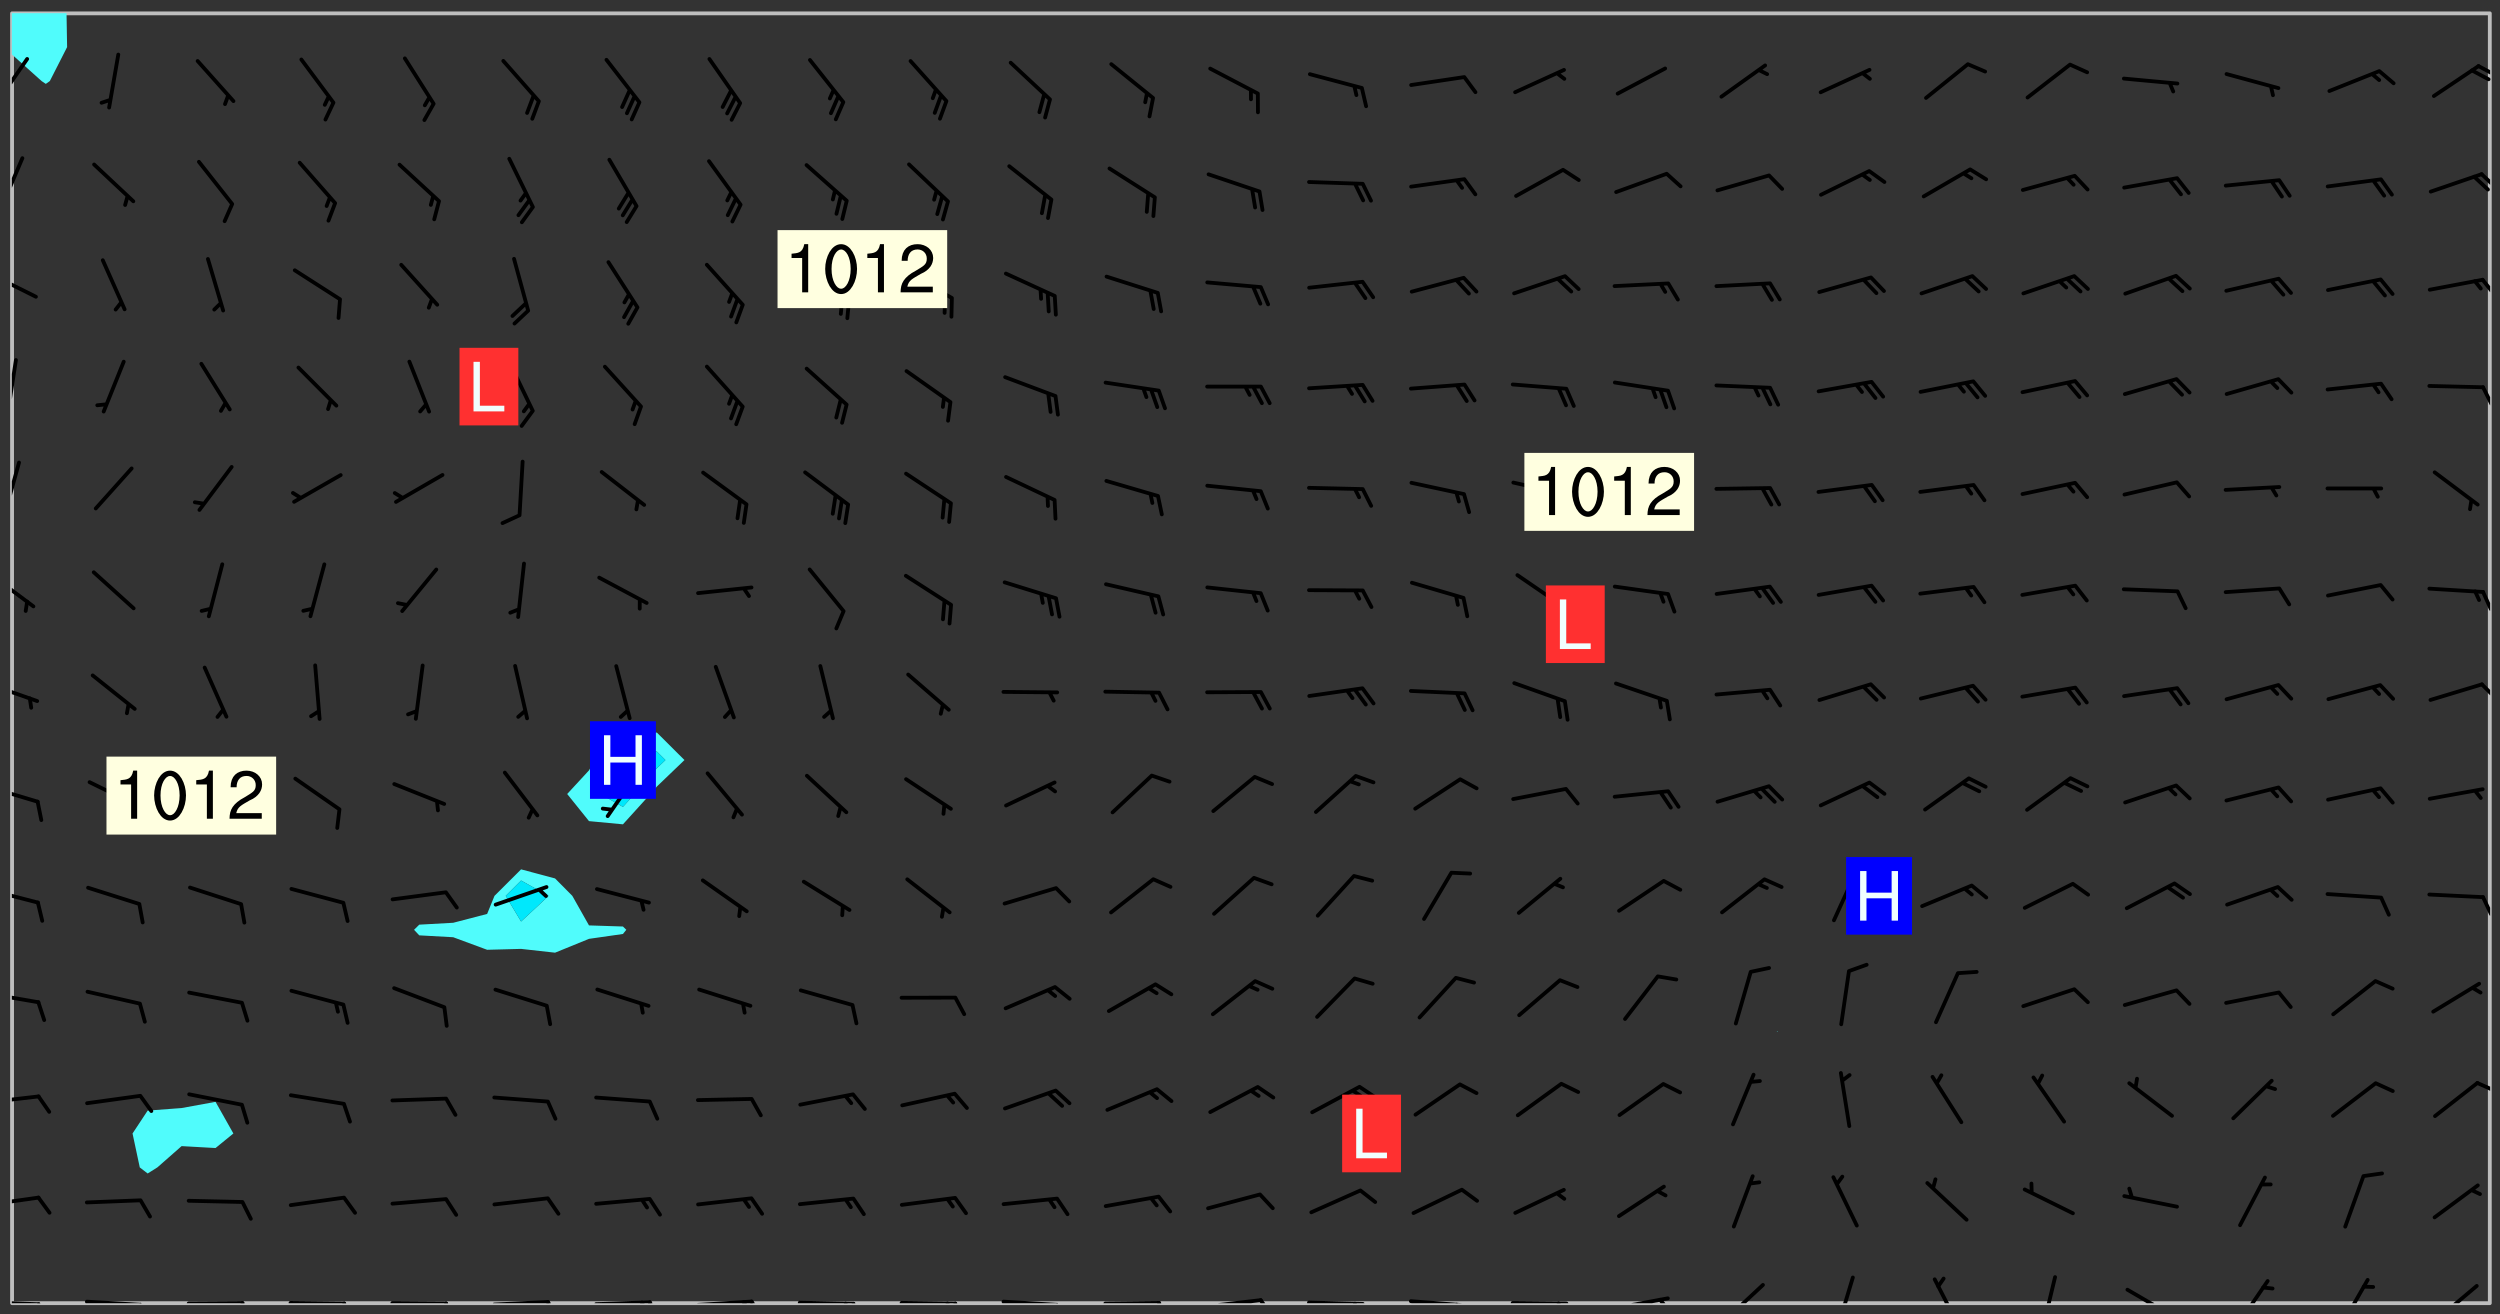 <svg xmlns="http://www.w3.org/2000/svg" role="img" xmlns:xlink="http://www.w3.org/1999/xlink" viewBox="142.45 309.95 326.84 171.84"><rect x="142.45" y="309.95" width="326.84" height="171.84" fill="#333333" stroke="none"/><defs><clipPath id="clip2"><path d="M 144 317 L 145 317 L 145 480.328 L 144 480.328 Z M 144 317"/></clipPath><clipPath id="clip3"><path d="M 144 311.672 L 145 311.672 L 145 318 L 144 318 Z M 144 311.672"/></clipPath><clipPath id="clip4"><path d="M 144 311.672 L 468 311.672 L 468 480.328 L 144 480.328 Z M 144 311.672"/></clipPath><clipPath id="clip5"><path d="M 144 311.672 L 152 311.672 L 152 321 L 144 321 Z M 144 311.672"/></clipPath><clipPath id="clip6"><path d="M 467 311.672 L 468 311.672 L 468 480.328 L 467 480.328 Z M 467 311.672"/></clipPath><clipPath id="clip7"><path d="M 144 479 L 148 479 L 148 480.328 L 144 480.328 Z M 144 479"/></clipPath><clipPath id="clip8"><path d="M 147 480 L 149 480 L 149 480.328 L 147 480.328 Z M 147 480"/></clipPath><clipPath id="clip9"><path d="M 153 479 L 162 479 L 162 480.328 L 153 480.328 Z M 153 479"/></clipPath><clipPath id="clip10"><path d="M 160 480 L 163 480 L 163 480.328 L 160 480.328 Z M 160 480"/></clipPath><clipPath id="clip11"><path d="M 166 480 L 175 480 L 175 480.328 L 166 480.328 Z M 166 480"/></clipPath><clipPath id="clip12"><path d="M 173 480 L 176 480 L 176 480.328 L 173 480.328 Z M 173 480"/></clipPath><clipPath id="clip13"><path d="M 180 480 L 188 480 L 188 480.328 L 180 480.328 Z M 180 480"/></clipPath><clipPath id="clip14"><path d="M 187 480 L 189 480 L 189 480.328 L 187 480.328 Z M 187 480"/></clipPath><clipPath id="clip15"><path d="M 193 480 L 202 480 L 202 480.328 L 193 480.328 Z M 193 480"/></clipPath><clipPath id="clip16"><path d="M 200 480 L 203 480 L 203 480.328 L 200 480.328 Z M 200 480"/></clipPath><clipPath id="clip17"><path d="M 206 479 L 215 479 L 215 480.328 L 206 480.328 Z M 206 479"/></clipPath><clipPath id="clip18"><path d="M 213 479 L 216 479 L 216 480.328 L 213 480.328 Z M 213 479"/></clipPath><clipPath id="clip19"><path d="M 220 479 L 228 479 L 228 480.328 L 220 480.328 Z M 220 479"/></clipPath><clipPath id="clip20"><path d="M 227 479 L 229 479 L 229 480.328 L 227 480.328 Z M 227 479"/></clipPath><clipPath id="clip21"><path d="M 226 479 L 228 479 L 228 480.328 L 226 480.328 Z M 226 479"/></clipPath><clipPath id="clip22"><path d="M 233 479 L 241 479 L 241 480.328 L 233 480.328 Z M 233 479"/></clipPath><clipPath id="clip23"><path d="M 240 479 L 243 479 L 243 480.328 L 240 480.328 Z M 240 479"/></clipPath><clipPath id="clip24"><path d="M 239 479 L 241 479 L 241 480.328 L 239 480.328 Z M 239 479"/></clipPath><clipPath id="clip25"><path d="M 246 480 L 255 480 L 255 480.328 L 246 480.328 Z M 246 480"/></clipPath><clipPath id="clip26"><path d="M 253 480 L 256 480 L 256 480.328 L 253 480.328 Z M 253 480"/></clipPath><clipPath id="clip27"><path d="M 252 480 L 254 480 L 254 480.328 L 252 480.328 Z M 252 480"/></clipPath><clipPath id="clip28"><path d="M 260 480 L 268 480 L 268 480.328 L 260 480.328 Z M 260 480"/></clipPath><clipPath id="clip29"><path d="M 267 480 L 269 480 L 269 480.328 L 267 480.328 Z M 267 480"/></clipPath><clipPath id="clip30"><path d="M 266 480 L 268 480 L 268 480.328 L 266 480.328 Z M 266 480"/></clipPath><clipPath id="clip31"><path d="M 273 479 L 281 479 L 281 480.328 L 273 480.328 Z M 273 479"/></clipPath><clipPath id="clip32"><path d="M 280 480 L 282 480 L 282 480.328 L 280 480.328 Z M 280 480"/></clipPath><clipPath id="clip33"><path d="M 286 480 L 295 480 L 295 480.328 L 286 480.328 Z M 286 480"/></clipPath><clipPath id="clip34"><path d="M 293 480 L 296 480 L 296 480.328 L 293 480.328 Z M 293 480"/></clipPath><clipPath id="clip35"><path d="M 300 479 L 308 479 L 308 480.328 L 300 480.328 Z M 300 479"/></clipPath><clipPath id="clip36"><path d="M 307 479 L 309 479 L 309 480.328 L 307 480.328 Z M 307 479"/></clipPath><clipPath id="clip37"><path d="M 313 479 L 321 479 L 321 480.328 L 313 480.328 Z M 313 479"/></clipPath><clipPath id="clip38"><path d="M 319 480 L 321 480 L 321 480.328 L 319 480.328 Z M 319 480"/></clipPath><clipPath id="clip39"><path d="M 326 479 L 335 479 L 335 480.328 L 326 480.328 Z M 326 479"/></clipPath><clipPath id="clip40"><path d="M 332 480 L 334 480 L 334 480.328 L 332 480.328 Z M 332 480"/></clipPath><clipPath id="clip41"><path d="M 339 480 L 348 480 L 348 480.328 L 339 480.328 Z M 339 480"/></clipPath><clipPath id="clip42"><path d="M 345 480 L 348 480 L 348 480.328 L 345 480.328 Z M 345 480"/></clipPath><clipPath id="clip43"><path d="M 353 479 L 361 479 L 361 480.328 L 353 480.328 Z M 353 479"/></clipPath><clipPath id="clip44"><path d="M 359 479 L 361 479 L 361 480.328 L 359 480.328 Z M 359 479"/></clipPath><clipPath id="clip45"><path d="M 367 477 L 374 477 L 374 480.328 L 367 480.328 Z M 367 477"/></clipPath><clipPath id="clip46"><path d="M 382 476 L 385 476 L 385 480.328 L 382 480.328 Z M 382 476"/></clipPath><clipPath id="clip47"><path d="M 395 476 L 399 476 L 399 480.328 L 395 480.328 Z M 395 476"/></clipPath><clipPath id="clip48"><path d="M 409 476 L 412 476 L 412 480.328 L 409 480.328 Z M 409 476"/></clipPath><clipPath id="clip49"><path d="M 420 478 L 427 478 L 427 480.328 L 420 480.328 Z M 420 478"/></clipPath><clipPath id="clip50"><path d="M 434 477 L 440 477 L 440 480.328 L 434 480.328 Z M 434 477"/></clipPath><clipPath id="clip51"><path d="M 448 477 L 453 477 L 453 480.328 L 448 480.328 Z M 448 477"/></clipPath><clipPath id="clip52"><path d="M 460 477 L 467 477 L 467 480.328 L 460 480.328 Z M 460 477"/></clipPath><clipPath id="clip53"><path d="M 144 466 L 148 466 L 148 468 L 144 468 Z M 144 466"/></clipPath><clipPath id="clip54"><path d="M 144 453 L 148 453 L 148 455 L 144 455 Z M 144 453"/></clipPath><clipPath id="clip55"><path d="M 466 451 L 468 451 L 468 453 L 466 453 Z M 466 451"/></clipPath><clipPath id="clip56"><path d="M 144 439 L 148 439 L 148 442 L 144 442 Z M 144 439"/></clipPath><clipPath id="clip57"><path d="M 144 425 L 148 425 L 148 429 L 144 429 Z M 144 425"/></clipPath><clipPath id="clip58"><path d="M 466 426 L 468 426 L 468 430 L 466 430 Z M 466 426"/></clipPath><clipPath id="clip59"><path d="M 144 412 L 148 412 L 148 416 L 144 416 Z M 144 412"/></clipPath><clipPath id="clip60"><path d="M 144 399 L 148 399 L 148 402 L 144 402 Z M 144 399"/></clipPath><clipPath id="clip61"><path d="M 466 399 L 468 399 L 468 402 L 466 402 Z M 466 399"/></clipPath><clipPath id="clip62"><path d="M 144 384 L 148 384 L 148 390 L 144 390 Z M 144 384"/></clipPath><clipPath id="clip63"><path d="M 466 387 L 468 387 L 468 390 L 466 390 Z M 466 387"/></clipPath><clipPath id="clip64"><path d="M 144 370 L 146 370 L 146 378 L 144 378 Z M 144 370"/></clipPath><clipPath id="clip65"><path d="M 144 356 L 145 356 L 145 365 L 144 365 Z M 144 356"/></clipPath><clipPath id="clip66"><path d="M 466 360 L 468 360 L 468 364 L 466 364 Z M 466 360"/></clipPath><clipPath id="clip67"><path d="M 144 345 L 148 345 L 148 349 L 144 349 Z M 144 345"/></clipPath><clipPath id="clip68"><path d="M 466 346 L 468 346 L 468 349 L 466 349 Z M 466 346"/></clipPath><clipPath id="clip69"><path d="M 144 330 L 146 330 L 146 338 L 144 338 Z M 144 330"/></clipPath><clipPath id="clip70"><path d="M 466 332 L 468 332 L 468 335 L 466 335 Z M 466 332"/></clipPath><clipPath id="clip71"><path d="M 144 317 L 147 317 L 147 324 L 144 324 Z M 144 317"/></clipPath><clipPath id="clip72"><path d="M 466 318 L 468 318 L 468 320 L 466 320 Z M 466 318"/></clipPath><clipPath id="clip73"><path d="M 465 318 L 468 318 L 468 321 L 465 321 Z M 465 318"/></clipPath><g id="surface513" clip-path="url(#clip1)"><path fill="#fff" fill-opacity="0" fill-rule="evenodd" d="M 0 0 L 1000 0 L 1000 1000 L 0 1000 Z M 0 0"/><path fill="#d3d3d3" fill-opacity="0" fill-rule="evenodd" d="M162.152 355.867L161.918 356.16 161.977 356.395 162.094 356.566 162.27 356.801 162.562 357.148 162.676 357.207 162.793 357.035 162.852 356.801 163.027 356.625 163.492 356.449 164.191 356.449 164.426 356.742 164.715 357.559 164.773 357.734 164.949 357.965 165.301 358.199 166 358.898 166.172 359.074 166.406 359.422 166.641 359.832 166.93 360.414 167.34 360.879 167.57 361.113 167.805 361.289 167.922 361.52 168.098 361.812 168.27 362.977 168.27 363.211 168.328 363.5 168.387 363.617 168.504 363.734 168.852 364.145 168.969 364.316 169.145 364.492 169.32 364.727 169.438 364.898 169.609 365.25 169.668 365.484 169.902 365.891 170.137 365.832 169.961 366.008 169.902 366.938 169.32 366.938 169.086 366.824 168.738 366.938 168.621 367.055 168.562 367.348 168.504 367.523 168.387 367.695 167.922 367.988 167.863 368.223 167.805 368.336 167.805 368.98 167.863 369.152 167.863 369.562 167.922 369.621 167.922 370.027 167.98 370.434 168.098 370.609 168.156 370.668 168.387 371.309 168.328 371.602 168.328 372.301 168.27 372.883 168.27 373.117 168.211 373.348 168.156 373.699 168.156 375.621 168.211 375.738 168.637 375.738 168.27 375.855 168.246 376.207 169.137 377.375 170.879 377.914 172.219 378.273 172.219 378.812 172.309 379.621 172.844 380.336 174.363 380.605 175.254 380.52 175.344 381.684 175.879 381.863 177.039 381.684 179.094 380.699 180.254 380.336 182.133 380.16 183.828 379.98 183.648 380.699 182.133 380.785 180.883 380.875 180.078 381.145 179.004 381.953 179.273 382.672 179.809 383.57 179.629 384.195 179.363 385.004 179.629 386.082 180.254 386.98 181.059 387.16 182.309 386.98 182.043 387.703 182.141 388.207 182.195 388.5 182.195 388.672 182.254 388.965 182.254 389.371 182.43 389.488 182.781 389.605 183.188 389.605 183.48 389.43 183.594 389.312 183.652 389.195 183.77 388.965 183.828 388.789 184.18 388.324 184.41 388.148 184.586 388.09 184.762 388.148 184.82 388.324 184.938 389.312 184.992 389.781 185.051 389.953 185.168 390.188 185.344 390.246 186.16 390.305 186.449 390.305 186.566 390.539 186.625 390.945 186.684 391.297 186.684 392.402 186.801 392.695 186.918 393.043 187.207 393.742 187.383 394.094 187.965 394.848 188.316 395.023 188.488 395.082 188.957 395.316 189.598 395.781 189.945 396.016 190.238 396.191 190.531 396.246 190.762 396.309 191.578 396.656 191.871 396.832 191.984 397.004 192.336 397.355 192.453 397.531 192.977 398.172 192.977 398.461 193.035 398.812 193.035 399.16 193.094 399.512 193.152 399.801 193.27 399.859 193.441 399.918 193.617 399.918 194.199 400.152 194.375 400.27 194.551 400.559 194.727 400.793 194.84 401.027 195.133 401.258 195.25 401.375 195.25 401.785 195.309 401.84 195.598 402.074 195.832 402.191 195.891 402.309 196.008 402.48 196.066 402.598 196.297 402.832 196.355 403.008 196.59 403.066 196.707 403.125 196.59 403.238 196.531 403.355 196.531 403.473 196.414 403.766 196.297 404.055 196.297 404.637 196.473 404.754 196.59 404.812 196.648 404.93 196.766 405.047 196.879 405.105 197.055 405.453 197.113 405.805 197.172 406.211 197.172 406.387 197.113 406.562 196.996 407.262 196.996 407.434 197.113 407.609 197.406 407.902 197.812 407.902 197.988 408.02 198.105 408.191 198.223 408.484 198.223 408.719 197.695 408.719 197.465 408.484 197.23 408.484 197.055 408.543 196.996 409.242 197.055 409.59 197.172 409.766 197.348 410.176 197.465 410.406 197.754 410.875 197.93 410.93 198.453 410.93 198.688 410.988 199.445 411.629 199.504 411.922 199.504 412.156 199.562 412.215 199.793 412.562 199.793 412.914 199.676 413.086 199.676 413.379 199.969 413.668 200.262 413.844 200.434 413.902 200.727 414.078 201.02 414.195 201.602 414.602 201.891 414.836 202.184 415.012 202.402 415.172 202.418 415.184 202.648 415.359 203.289 415.883 203.465 416.117 203.582 416.293 203.758 416.469 203.871 416.641 203.871 417.281 203.988 417.457 204.457 417.574 205.039 417.691 205.273 417.75 205.504 417.863 205.797 417.98 205.91 418.039 206.496 418.391 206.785 418.562 206.961 418.625 207.137 418.68 207.312 418.738 208.012 419.09 208.301 419.266 208.535 419.32 208.824 419.496 209.059 419.613 209.699 420.02 209.992 420.137 210.164 420.195 210.398 420.254 210.809 420.312 211.039 420.371 211.273 420.488 211.332 420.66 210.922 420.836 211.391 420.895 211.449 421.188 211.562 421.422 211.738 421.477 211.973 421.535 212.148 421.594 212.555 421.711 213.195 421.945 213.312 422.117 213.371 422.352 213.371 422.527 213.312 422.645 213.254 423.051 213.488 423.285 213.605 423.344 213.953 423.461 214.594 423.691 214.77 423.809 215.059 423.926 215.234 424.102 215.469 424.566 216.051 425.672 216.227 425.848 216.574 426.023 216.75 426.141 217.102 426.258 218.148 426.781 218.383 426.84 218.848 426.953 219.141 427.012 219.605 427.188 220.363 427.77 220.598 428.004 220.945 428.469 221.121 428.645 221.41 428.879 222.227 429.578 222.52 429.754 222.809 430.043 223.102 430.219 223.395 430.508 224.09 431.148 224.266 431.324 224.559 431.559 224.848 431.793 225.316 432.082 225.957 432.664 226.305 432.898 226.539 433.191 226.887 433.539 227.238 434.004 228.172 434.996 228.52 435.402 228.637 435.578 228.871 435.637 228.984 435.754 229.629 435.93 229.859 436.043 230.094 436.102 230.387 436.277 230.617 436.395 231.551 437.094 231.957 437.5 232.191 437.676 232.598 437.852 232.832 437.969 233.648 438.316 233.996 438.551 234.23 438.668 234.523 438.957 234.754 439.074 235.512 439.426 235.863 439.598 236.094 439.656 236.387 439.773 236.621 439.832 237.492 440.008 238.309 440.008 238.777 440.238 238.949 440.297 239.824 440.996 240.289 441.113 240.582 441.172 240.758 441.23 240.988 441.289 241.457 441.348 241.805 441.406 242.156 441.465 242.562 441.523 242.855 441.523 243.027 441.582 243.027 441.812 243.203 441.988 243.496 441.988 243.844 442.047 244.195 442.105 244.895 442.223 245.535 442.223 246 441.988 246.293 441.812 246.465 441.695 246.875 441.523 247.164 441.348 248.098 440.883 248.566 440.59 249.09 440.297 249.555 440.125 250.02 439.949 251.07 439.484 251.359 439.367 251.77 439.25 252.059 439.133 252.586 438.957 254.102 438.258 254.684 437.91 254.973 437.852 255.266 437.793 255.613 437.676 256.488 437.445 256.84 437.328 256.953 437.328 257.188 437.27 258.062 437.035 258.297 436.977 259.109 436.977 259.461 436.918 260.277 436.801 260.449 436.742 260.801 436.688 261.094 436.629 261.324 436.57 262.141 436.395 262.316 436.336 262.664 436.336 262.898 436.277 263.363 436.16 264.121 435.988 264.355 435.93 264.703 435.93 265.113 435.812 265.402 435.754 266.688 435.695 266.977 435.695 267.387 435.637 267.617 435.578 267.793 435.578 268.668 435.461 269.074 435.461 269.484 435.344 269.832 435.344 270.184 435.23 271.055 435.172 272.805 435.172 273.852 435.461 274.262 435.578 274.551 435.695 274.902 435.812 275.191 435.93 276.242 436.102 276.531 436.16 276.824 436.16 277.117 436.219 277.289 436.277 277.699 436.336 277.871 436.395 277.988 436.453 278.105 436.453 278.223 436.512 278.574 436.57 278.688 436.57 279.098 436.637 281.02 437.031 282.945 437.426 284.465 437.875 286.16 438.594 288.305 439.398 289.91 438.68 291.34 437.875 292.5 436.797 293.75 436.348 296.785 435.629 298.66 435.27 300.805 433.922 303.039 432.668 305.539 431.41 307.234 430.961 309.02 430.781 310.18 430.512 310.805 431.051 312.145 430.781 312.859 429.793 313.844 428.449 314.289 428.27 315.094 427.91 316.969 427.371 318.754 426.922 320.004 426.652 321.164 426.562 322.863 426.473 324.824 426.203 326.074 426.113 326.613 426.113 327.238 426.023 328.129 426.023 330.273 425.844 332.684 425.664 335.273 425.574 336.969 425.754 338.578 425.844 340.008 426.203 341.168 426.922 343.043 427.91 344.203 429.438 344.469 430.152 345.098 430.242 345.453 431.141 345.988 431.68 346.523 433.207 347.598 433.566 348.133 433.566 347.328 434.102 347.418 435.809 348.133 438.504 349.023 439.309 349.918 440.297 350.633 441.555 352.418 442.094 353.938 441.914 354.293 443.258 355.902 442.453 356.883 441.914 357.152 442.184 357.469 441.969 357.688 441.824 358.488 442.273 358.938 441.914 359.293 441.914 359.828 441.645 360.367 440.926 360.902 440.656 361.527 439.668 362.688 440.117 363.527 440.488 364.922 441.105 366.617 440.926 368.223 440.926 370.008 441.016 370.188 439.309 370.723 437.965 371.527 438.234 372.02 439.082 372.422 439.488 372.332 440.027 372.332 440.387 373.047 440.836 373.758 440.566 375.188 440.566 375.547 441.555 375.992 442.812 376.707 444.156 377.957 444.785 379.652 445.414 380.367 445.234 380.547 444.695 381.527 444.605 381.977 444.965 382.062 446.223 381.797 446.852 381.262 447.031 381.262 447.57 381.977 448.555 382.242 449.094 383.227 450.082 384.027 451.16 383.762 451.52 383.672 452.418 383.047 454.75 382.691 456.816 382.602 458.609 382.422 459.328 382.332 459.867 382.332 461.305 381.352 463.188 380.992 464.895 380.457 465.793 379.652 466.961 379.387 467.5 381.441 468.754 381.527 469.113 381.172 469.652 381.082 469.473 381.082 470.281 381.172 471.719 380.727 472.434 379.652 472.527 379.387 473.242 379.922 474.141 380.727 474.859 381.887 475.668 383.227 475.938 383.672 476.297 383.316 476.746 381.527 476.656 380.277 476.207 379.562 475.488 378.938 475.398 378.762 478.988 378.574 480.297 467.934 480.297 467.934 311.703 412.664 311.703 412.664 360.785 413.426 360.91 416.715 361.453 418.738 364.289 418.738 367.043 421.09 367.375 423.438 367.707 427.488 367.707 426.109 371.867 424.086 372.574 422.062 373.277 421.52 373.621 418.926 375.238 418.738 375.355 416.715 373.277 415.984 370.535 413.312 368.457 411.938 364.957 411.871 364.875 409.914 362.203 412.664 360.785 412.664 311.703 294.422 311.703 294.422 403.117 294.539 403.148 294.672 403.16 294.746 403.234 294.852 403.281 294.941 403.34 295.027 403.398 295.117 403.457 295.414 403.754 295.473 403.844 295.504 403.961 295.531 404.078 295.547 404.215 295.516 404.332 295.457 404.422 295.398 404.508 295.355 404.613 295.309 404.715 295.281 404.836 295.281 404.98 295.457 405.25 295.605 405.398 295.68 405.484 295.754 405.559 295.797 405.664 295.859 405.754 295.918 405.84 295.961 405.945 296.02 406.035 296.066 406.137 296.109 406.242 296.168 406.328 296.285 406.508 296.359 406.582 296.422 406.668 296.48 406.758 296.523 406.863 296.582 406.953 296.641 407.039 296.703 407.129 296.762 407.219 296.805 407.32 296.922 407.5 296.996 407.574 297.055 407.66 297.129 407.734 297.219 407.793 297.324 407.84 297.473 407.84 297.605 407.824 297.738 407.84 297.84 407.793 297.914 407.719 297.961 407.617 297.945 407.484 297.945 407.336 297.898 407.23 297.871 407.113 297.824 407.012 297.797 406.891 297.754 406.789 297.691 406.699 297.648 406.598 297.605 406.492 297.574 406.375 297.559 406.242 297.547 406.105 297.633 406.047 297.691 405.961 297.812 405.93 297.855 406.035 297.871 406.168 297.871 406.285 297.93 406.387 297.988 406.477 298.078 406.535 298.227 406.684 298.285 406.773 298.328 406.879 298.316 406.98 298.402 407.039 298.508 407.086 298.594 407.145 298.684 407.203 298.758 407.277 298.641 407.305 298.535 407.352 298.449 407.41 298.375 407.484 298.316 407.574 298.254 407.66 298.227 407.781 298.18 407.883 298.137 407.988 298.105 408.105 298.094 408.238 298.078 408.371 298.078 408.52 298.105 408.637 298.152 408.742 298.195 408.844 298.254 408.934 298.328 409.008 298.418 409.066 298.492 409.141 298.582 409.199 298.641 409.289 298.684 409.395 298.73 409.496 298.848 409.527 298.98 409.543 299.129 409.543 299.246 409.512 299.352 409.555 299.395 409.66 299.441 409.762 299.469 409.883 299.5 410 299.527 410.117 299.559 410.238 299.586 410.355 299.691 410.398 299.793 410.445 299.926 410.43 300.074 410.578 300.137 410.664 300.211 410.738 300.281 410.812 300.371 410.875 300.477 410.918 300.578 410.961 300.695 410.992 300.832 411.008 300.949 410.977 301.023 410.902 301.051 410.785 301.039 410.652 301.008 410.531 300.98 410.414 301.023 410.309 301.141 410.309 301.23 410.371 301.348 410.398 301.496 410.398 301.629 410.414 301.777 410.414 301.91 410.43 302.043 410.414 302.191 410.414 302.324 410.398 302.457 410.387 302.594 410.398 302.711 410.371 302.844 410.355 303.035 410.297 302.977 410.473 302.961 410.605 302.934 410.727 302.918 410.859 302.859 410.945 302.727 410.961 302.621 411.008 302.516 411.051 302.398 411.082 302.281 411.109 302.016 411.141 301.867 411.141 301.734 411.156 301.66 411.23 301.719 411.316 301.867 411.465 301.984 411.645 302.059 411.715 302.148 411.777 302.238 411.836 302.324 411.895 302.414 411.953 302.516 411.996 302.621 412.059 302.727 412.102 302.812 412.16 302.918 412.207 303.02 412.25 303.199 412.367 303.258 412.457 303.215 412.559 303.168 412.664 303.184 412.797 303.406 413.02 303.465 413.109 303.508 413.211 303.539 413.332 303.582 413.434 303.598 413.566 303.629 413.684 303.641 413.82 303.672 413.938 303.82 414.086 303.922 414.129 304.027 414.172 304.145 414.203 304.277 414.219 304.414 414.234 304.531 414.234 304.648 414.203 304.738 414.145 304.781 414.039 304.828 413.938 304.871 413.832 304.902 413.715 304.914 413.582 304.914 413.434 304.902 413.301 304.887 413.168 304.855 413.051 304.812 412.945 304.766 412.84 304.723 412.738 304.68 412.633 304.664 412.5 304.68 412.367 304.707 412.25 304.738 412.133 304.766 412.012 304.812 411.91 304.902 411.852 304.988 411.789 305.062 411.715 305.152 411.656 305.375 411.434 305.434 411.348 305.508 411.273 305.625 411.094 305.684 411.008 305.684 410.859 305.609 410.785 305.508 410.738 305.402 410.695 305.301 410.652 305.242 410.562 305.195 410.457 305.168 410.34 305.258 410.281 305.375 410.25 305.477 410.207 305.656 410.09 305.805 409.941 305.816 409.809 305.805 409.703 305.715 409.645 305.582 409.66 305.434 409.66 305.301 409.676 305.168 409.66 305.047 409.629 304.961 409.57 304.887 409.496 304.828 409.406 304.766 409.32 304.648 409.141 304.59 409.055 304.621 408.934 304.707 408.875 304.828 408.844 304.887 408.758 304.887 408.637 304.855 408.52 304.797 408.43 304.738 408.344 304.691 408.238 304.664 408.121 304.648 407.988 304.707 407.898 304.781 407.824 304.871 407.766 304.988 407.586 305.062 407.512 305.121 407.426 305.27 407.277 305.391 407.246 305.523 407.23 305.656 407.246 305.73 407.32 305.773 407.426 305.789 407.559 305.758 407.676 305.641 407.707 305.508 407.719 305.359 407.867 305.316 407.973 305.27 408.074 305.242 408.195 305.211 408.312 305.211 408.461 305.242 408.578 305.285 408.684 305.344 408.773 305.418 408.844 305.492 408.918 305.609 408.949 305.73 408.977 305.848 408.949 305.98 408.934 306.098 408.934 306.188 408.992 306.262 409.066 306.309 409.172 306.367 409.258 306.469 409.305 306.602 409.32 306.707 409.363 306.793 409.422 306.781 409.527 306.707 409.602 306.527 409.719 306.469 409.809 306.379 409.867 306.309 409.941 306.234 410.016 306.172 410.105 306.145 410.223 306.129 410.355 306.145 410.488 306.129 410.621 306.129 410.77 306.145 410.902 306.172 411.02 306.203 411.141 306.277 411.215 306.367 411.273 306.453 411.332 306.543 411.391 306.66 411.422 306.66 411.508 306.559 411.555 306.469 411.613 306.203 411.645 306.086 411.672 305.938 411.672 305.832 411.715 305.73 411.762 305.672 411.852 305.609 412.086 305.598 412.219 305.566 412.34 305.551 412.473 305.551 412.766 305.539 412.898 305.551 413.035 305.566 413.168 305.699 413.184 305.832 413.195 305.953 413.227 306.039 413.285 306.113 413.359 306.16 413.465 306.203 413.566 306.219 413.699 306.219 414.145 306.203 414.277 306.203 414.723 306.234 414.988 306.262 415.105 306.277 415.238 306.309 415.355 306.395 415.566 306.426 415.832 306.426 415.98 306.395 416.098 306.367 416.215 306.336 416.336 306.309 416.453 306.277 416.57 306.246 416.691 306.234 416.824 306.219 416.957 306.309 417.016 306.426 416.984 306.527 417 306.574 417.105 306.543 417.371 306.543 417.812 306.5 417.918 306.453 418.023 306.41 418.125 306.367 418.23 306.309 418.316 306.277 418.438 306.234 418.555 306.203 418.672 306.188 418.805 306.203 418.938 306.262 419.027 306.367 419.074 306.453 419.133 306.512 419.219 306.5 419.355 306.469 419.473 306.426 419.574 306.426 420.02 306.41 420.152 306.41 420.301 306.379 420.418 306.336 420.523 306.309 420.641 306.262 420.746 306.219 420.848 306.188 420.969 306.16 421.086 306.129 421.219 306.098 421.336 306.07 421.453 306.027 421.559 305.996 421.676 305.965 421.797 305.953 421.93 305.938 422.062 305.938 422.359 305.965 422.477 305.965 422.625 306.012 423.023 306.039 423.141 306.098 423.23 306.219 423.262 306.367 423.262 306.5 423.246 306.559 423.336 306.559 423.453 306.5 423.543 306.41 423.602 306.309 423.645 306.203 423.691 306.113 423.75 306.027 423.809 305.891 423.824 305.773 423.793 305.641 423.777 305.539 423.824 305.477 423.91 305.465 424.047 305.449 424.18 305.418 424.297 305.391 424.414 305.375 424.547 305.344 424.668 305.344 424.965 305.359 425.098 305.391 425.215 305.391 425.363 305.402 425.496 305.402 425.645 305.375 425.762 305.328 425.863 305.301 425.984 305.27 426.102 305.211 426.191 305.137 426.266 305.035 426.309 304.93 426.355 304.812 426.383 304.691 426.414 304.59 426.367 304.648 426.281 304.754 426.234 304.781 426.117 304.812 426 304.84 425.879 304.871 425.762 304.871 425.613 304.887 425.48 304.855 425.363 304.812 425.258 304.707 425.273 304.633 425.348 304.531 425.391 304.441 425.453 304.367 425.527 304.324 425.629 304.309 425.762 304.277 425.879 304.25 426 304.219 426.117 304.191 426.234 304.16 426.355 304.133 426.473 304.102 426.59 304.059 426.695 303.969 426.754 303.879 426.754 303.762 426.723 303.73 426.637 303.746 426.5 303.715 426.383 303.715 426.234 303.703 426.102 303.703 425.953 303.641 425.719 303.613 425.598 303.57 425.496 303.523 425.391 303.465 425.305 303.406 425.215 303.363 425.109 303.301 425.023 303.152 424.875 303.082 424.801 302.977 424.754 302.871 424.711 302.77 424.668 302.473 424.371 302.383 424.297 302.297 424.238 302.191 424.195 302.102 424.133 302.016 424.074 301.91 424.031 301.82 423.973 301.734 423.91 301.66 423.84 301.555 423.793 301.469 423.734 301.363 423.691 301.273 423.629 301.172 423.586 301.066 423.543 300.98 423.484 300.875 423.438 300.77 423.395 300.668 423.348 300.578 423.289 300.477 423.246 300.371 423.203 300.281 423.141 300.164 423.113 300.031 423.098 299.898 423.113 299.75 423.113 299.617 423.129 299.5 423.098 299.41 423.039 299.336 422.965 299.246 422.906 299.145 422.859 298.996 422.859 298.875 422.832 298.773 422.789 298.699 422.715 298.582 422.535 298.492 422.477 298.391 422.434 298.301 422.371 298.195 422.328 298.105 422.27 298.02 422.211 297.914 422.164 297.855 422.078 297.797 421.988 297.754 421.883 297.707 421.781 297.633 421.707 297.547 421.648 297.473 421.574 297.383 421.516 297.16 421.293 297.117 421.188 297.086 420.922 297.191 420.879 297.336 420.879 297.441 420.922 297.516 420.996 297.605 421.055 297.691 421.113 297.797 421.16 297.887 421.219 298.035 421.367 298.105 421.441 298.254 421.59 298.316 421.676 298.391 421.75 298.477 421.809 298.551 421.883 298.641 421.945 298.73 422.004 298.816 422.062 299.086 422.238 299.188 422.285 299.293 422.328 299.395 422.371 299.441 422.297 299.5 422.211 299.574 422.137 299.645 422.062 299.75 422.105 299.824 422.18 299.883 422.27 299.926 422.371 299.973 422.477 300.016 422.582 300.137 422.609 300.254 422.582 300.328 422.492 300.371 422.387 300.43 422.297 300.504 422.223 300.609 422.18 300.727 422.152 300.859 422.164 300.949 422.223 301.098 422.371 301.156 422.461 301.199 422.566 301.246 422.668 301.289 422.773 301.332 422.875 301.438 422.922 301.543 422.965 301.676 422.98 301.762 422.922 301.82 422.832 301.895 422.758 302 422.715 302.117 422.742 302.223 422.789 302.324 422.832 302.43 422.875 302.531 422.922 302.711 423.039 302.711 423.156 302.695 423.289 302.711 423.422 302.727 423.559 302.785 423.645 302.887 423.691 303.008 423.719 303.125 423.75 303.273 423.75 303.391 423.719 303.449 423.629 303.629 423.512 303.688 423.422 303.762 423.348 303.82 423.262 303.938 423.082 304.117 422.965 304.234 422.996 304.324 423.055 304.367 423.129 304.352 423.262 304.352 423.379 304.441 423.438 304.59 423.438 304.723 423.422 304.855 423.41 305.121 423.379 305.227 423.336 305.344 423.305 305.465 423.277 305.539 423.203 305.609 423.129 305.672 423.039 305.656 422.934 305.609 422.832 305.508 422.789 305.402 422.773 305.285 422.801 305.02 422.832 304.871 422.832 304.797 422.758 304.707 422.699 304.59 422.668 304.473 422.641 304.34 422.625 304.191 422.625 304.059 422.641 303.762 422.641 303.656 422.594 303.508 422.445 303.465 422.344 303.406 422.254 303.629 422.031 303.715 421.973 303.82 421.93 303.938 421.898 304.07 421.883 304.203 421.898 304.34 421.914 304.441 421.957 304.574 421.945 304.664 421.883 304.766 421.84 304.828 421.75 304.781 421.648 304.691 421.59 304.574 421.559 304.473 421.516 304.414 421.426 304.352 421.336 304.352 421.219 304.367 421.086 304.473 421.039 304.547 420.969 304.547 420.848 304.457 420.789 304.426 420.672 304.516 420.613 304.59 420.539 304.633 420.434 304.691 420.344 304.738 420.242 304.754 420.109 304.754 419.961 304.707 419.855 304.664 419.754 304.574 419.695 304.441 419.68 304.34 419.637 304.203 419.621 304.086 419.59 303.641 419.59 303.508 419.574 303.375 419.562 303.242 419.547 303.125 419.516 302.977 419.516 302.844 419.5 302.711 419.488 302.445 419.457 302.324 419.414 302.238 419.355 302.164 419.281 302.164 419.133 302.176 419 302.281 418.953 302.383 418.91 302.516 418.895 302.668 418.895 302.801 418.879 303.094 418.879 303.215 418.91 303.316 418.953 303.406 419.012 303.641 419.074 303.762 419.027 303.852 418.969 303.953 418.926 304.086 418.91 304.191 418.953 304.293 419 304.426 419.012 304.547 418.984 304.691 418.984 304.812 418.953 304.93 418.926 305.035 418.879 305.109 418.805 305.195 418.746 305.344 418.598 305.402 418.512 305.449 418.406 305.477 418.289 305.492 418.184 305.391 418.141 305.301 418.082 305.184 418.051 305.078 418.008 304.988 417.945 304.914 417.859 304.84 417.785 304.738 417.742 304.633 417.695 304.531 417.652 304.473 417.562 304.426 417.461 304.34 417.25 304.277 417.164 304.219 417.074 304.145 417 304.059 416.941 303.789 416.941 303.672 416.973 303.582 417.031 303.48 417.074 303.348 417.09 303.242 417.074 303.215 416.957 303.152 416.867 303.035 416.836 302.934 416.793 302.785 416.645 302.754 416.527 302.738 416.422 302.812 416.348 302.992 416.23 303.109 416.203 303.227 416.172 303.363 416.188 303.465 416.23 303.57 416.273 303.672 416.32 303.777 416.363 303.895 416.395 304.027 416.41 304.145 416.438 304.277 416.453 304.383 416.438 304.473 416.379 304.398 416.305 304.293 416.262 304.219 416.188 304.145 416.098 303.996 415.949 303.91 415.891 303.82 415.832 303.746 415.758 303.656 415.699 303.555 415.652 303.434 415.625 303.332 415.578 303.227 415.535 303.109 415.504 303.008 415.461 302.887 415.43 302.738 415.43 302.621 415.461 302.516 415.504 302.43 415.566 302.25 415.684 302.164 415.742 302.074 415.801 301.969 415.848 301.883 415.906 301.777 415.949 301.676 415.992 301.57 416.039 301.496 416.113 301.438 416.203 301.379 416.289 301.332 416.395 301.273 416.48 301.199 416.555 301.066 416.543 300.949 416.512 300.832 416.512 300.758 416.586 300.668 416.645 300.594 416.719 300.504 416.777 300.418 416.836 300.312 416.883 300.211 416.926 300.074 416.941 299.973 416.898 299.824 416.75 299.719 416.703 299.633 416.703 299.527 416.75 299.426 416.793 299.305 416.824 299.188 416.793 299.113 416.719 299.113 416.602 299.145 416.48 299.219 416.41 299.277 416.32 299.352 416.246 299.469 416.215 299.574 416.172 299.867 416.172 300 416.156 300.137 416.141 300.238 416.098 300.328 416.039 300.43 415.992 300.52 415.934 300.652 415.922 300.742 415.98 300.875 415.992 300.965 415.934 301.051 415.875 301.156 415.832 301.246 415.773 301.332 415.711 301.422 415.652 301.57 415.504 301.629 415.418 301.688 415.328 301.793 415.285 301.926 415.27 302.043 415.297 302.164 415.328 302.223 415.27 302.281 415.18 302.312 414.914 302.34 414.797 302.445 414.809 302.578 414.824 302.68 414.781 302.77 414.723 302.828 414.633 302.902 414.559 302.961 414.469 303.008 414.367 303.02 414.234 303.008 414.102 302.961 413.996 302.812 413.848 302.754 413.758 302.695 413.672 302.652 413.566 302.652 413.121 302.668 412.988 302.668 412.84 302.68 412.707 302.621 412.648 302.531 412.707 302.43 412.664 302.25 412.547 302.164 412.488 302.102 412.398 302.043 412.309 301.969 412.234 301.883 412.176 301.762 412.207 301.66 412.219 301.555 412.266 301.469 412.324 301.363 412.367 301.215 412.516 301.125 412.574 301.039 412.633 300.949 412.695 300.844 412.738 300.711 412.754 300.711 412.633 300.816 412.59 300.934 412.559 301.008 412.488 301.051 412.383 301.051 412.234 301.023 412.117 300.875 411.969 300.742 411.953 300.594 411.953 300.477 411.984 300.371 412.027 300.27 412.07 300.18 412.133 300.062 412.16 299.988 412.086 300 411.953 299.957 411.852 299.914 411.746 299.824 411.688 299.707 411.715 299.586 411.746 299.469 411.777 299.367 411.82 299.246 411.852 299.145 411.895 299.039 411.938 298.949 411.996 298.848 412.012 298.848 411.895 298.863 411.762 298.805 411.672 298.73 411.715 298.582 411.863 298.523 411.953 298.449 412.027 298.402 412.133 298.359 412.234 298.285 412.309 298.227 412.398 298.152 412.473 298.094 412.559 298.02 412.633 297.93 412.695 297.855 412.766 297.781 412.84 297.68 412.855 297.547 412.871 297.441 412.828 297.441 412.707 297.59 412.559 297.633 412.457 297.691 412.367 297.738 412.266 297.781 412.16 297.84 412.07 297.871 411.953 297.914 411.852 297.945 411.73 297.973 411.613 298.02 411.508 298.062 411.406 298.105 411.301 298.18 411.23 298.27 411.168 298.359 411.109 298.461 411.066 298.758 411.066 299.023 411.035 299.129 410.992 299.055 410.918 298.938 410.887 298.832 410.844 298.742 410.785 298.641 410.738 298.551 410.68 298.449 410.637 298.344 410.594 298.254 410.531 298.168 410.473 298.062 410.43 297.961 410.387 297.84 410.355 297.723 410.324 297.621 410.281 297.5 410.25 297.398 410.207 297.309 410.148 297.266 410.043 297.25 409.91 297.352 409.867 297.484 409.852 297.621 409.867 297.754 409.852 297.855 409.809 297.914 409.719 297.93 409.613 297.84 409.555 297.766 409.48 297.664 409.438 297.574 409.379 297.426 409.23 297.383 409.125 297.367 408.992 297.367 408.699 297.309 408.609 297.219 408.551 297.145 408.477 297.102 408.371 297.07 408.254 297.012 408.164 296.938 408.09 296.82 408.062 296.746 407.988 296.656 407.93 296.566 407.867 296.48 407.809 296.406 407.734 296.348 407.648 296.301 407.543 296.215 407.484 296.066 407.336 295.871 407.277 295.738 407.293 295.637 407.336 295.562 407.41 295.516 407.512 295.473 407.617 295.414 407.707 295.355 407.793 295.059 408.09 294.969 408.148 294.883 408.148 294.82 408.062 294.777 407.957 294.809 407.84 294.867 407.75 294.895 407.633 294.883 407.5 294.793 407.438 294.688 407.484 294.57 407.512 294.453 407.543 294.184 407.719 294.082 407.766 293.965 407.793 293.859 407.84 293.77 407.898 293.668 407.941 293.609 407.855 293.562 407.75 293.578 407.617 293.625 407.512 293.695 407.438 293.77 407.367 293.828 407.277 293.828 407.129 293.785 407.023 293.547 407.023 293.445 407.07 293.414 407.188 293.387 407.305 293.355 407.426 293.281 407.469 293.148 407.484 293.074 407.438 293.031 407.336 292.988 407.23 292.941 407.129 292.898 407.023 292.777 407.055 292.676 407.098 292.543 407.113 292.426 407.145 292.32 407.188 292.23 407.246 292.129 407.293 292.008 407.32 291.875 407.336 291.773 407.293 291.715 407.203 291.668 407.098 291.625 406.996 291.582 406.891 291.582 406.773 291.641 406.684 291.727 406.625 291.906 406.508 292.008 406.461 292.113 406.418 292.219 406.359 292.32 406.316 292.41 406.254 292.512 406.211 292.617 406.152 292.719 406.105 292.809 406.047 292.914 406.004 293.016 405.961 293.105 405.898 293.207 405.855 293.344 405.84 293.461 405.871 293.562 405.914 293.684 405.945 293.785 405.988 293.891 406.035 293.992 406.078 294.098 406.121 294.199 406.168 294.305 406.211 294.406 406.254 294.512 406.301 294.598 406.359 294.703 406.402 294.82 406.434 294.926 406.477 295.027 406.523 295.117 406.582 295.223 406.625 295.324 406.668 295.43 406.715 295.547 406.742 295.648 406.789 295.77 406.816 295.918 406.816 296.004 406.758 296.02 406.656 296.078 406.566 296.051 406.449 295.977 406.375 295.859 406.195 295.785 406.121 295.695 406.047 295.516 405.93 295.43 405.871 295.324 405.828 295.223 405.781 294.953 405.605 294.895 405.516 294.82 405.441 294.762 405.352 294.719 405.25 294.688 405.133 294.672 404.996 294.672 404.434 294.66 404.301 294.645 404.168 294.613 404.051 294.598 403.918 294.586 403.785 294.555 403.664 294.332 403.441 294.273 403.355 294.258 403.25 294.289 403.133 294.422 403.117 294.422 311.703 172.992 311.703 172.992 313.156 172.934 313.391 172.582 314.441 172.41 314.965 172.293 315.312 172.117 315.723 172 315.895 171.766 316.188 171.535 316.246 171.184 316.246 171.066 316.305 170.836 316.711 170.836 317.004 170.953 317.18 171.184 317.41 171.301 317.645 171.941 318.402 172.234 318.867 172.41 319.102 172.641 319.453 172.875 319.801 173.516 320.617 173.691 321.082 173.863 321.492 173.98 322.188 174.156 322.656 174.273 324.055 174.332 324.52 174.332 325.395 174.449 326.441 174.449 331.223 174.391 331.688 174.039 332.969 173.863 333.492 173.75 333.902 173.398 334.832 172.934 336 172.699 336.582 172.582 336.758 172.41 337.105 172.234 337.512 171.883 338.328 171.824 338.621 171.711 338.914 171.594 339.203 171.535 339.379 171.418 340.254 171.359 340.66 171.301 340.777 171.242 340.953 171.184 341.125 170.953 341.652 170.836 341.824 170.836 342.059 170.719 342.293 170.66 342.465 170.484 343.051 170.484 343.34 170.426 343.516 170.426 343.809 170.367 343.922 170.309 344.449 170.309 344.621 170.254 344.855 170.254 347.477 170.078 348.293 169.961 348.469 169.785 348.703 169.668 348.875 169.555 349.109 168.969 350.043 168.738 350.332 168.445 350.797 168.27 351.031 167.98 351.383 167.629 352.082 167.516 352.312 167.34 352.723 167.164 352.953 166.758 353.48 165.941 354.18 165.648 354.352 165.359 354.586 165.184 354.703 165.008 354.879 164.484 355.285 163.957 355.461 163.785 355.637 163.551 355.691 162.91 355.867 162.152 355.867M174.363 386.891L173.289 387.34 173.648 388.234 174.898 387.52 175.344 386.98 174.363 386.891"/><path fill="#d3d3d3" fill-opacity="0" fill-rule="evenodd" d="M201.508 416.598L200.613 416.598 201.062 417.227 202.043 417.586 202.848 417.496 203.293 416.508 203.117 416.598 202.402 416.242 201.508 416.598M356.129 475.668L356.07 475.145 356.07 474.852 356.184 474.559 356.242 474.328 356.711 473.859 356.824 473.859 356.941 473.746 357.059 473.688 357.234 473.688 357.469 473.629 357.816 473.629 358.051 473.688 358.168 473.746 358.398 473.918 358.457 474.094 358.574 474.676 358.574 474.969 358.457 475.145 358.285 475.434 358.109 475.609 357.582 476.133 357.352 476.367 357.234 476.426 357.059 476.426 356.941 476.367 356.535 476.074 356.359 475.957 356.242 475.898 356.184 475.785 356.129 475.668M362.77 464.711L362.711 464.539 362.711 463.43 362.77 463.258 362.945 463.199 363.117 463.141 363.293 463.141 363.527 463.082 363.645 463.141 363.703 463.84 363.645 464.012 363.527 464.188 363.41 464.246 363.176 464.77 363.062 464.828 362.828 464.828 362.77 464.711M372.383 450.32L372.266 450.145 372.266 449.445 372.559 448.57 372.676 448.398 372.852 448.047 372.965 447.816 373.082 447.523 373.434 446.766 373.551 446.535 373.723 446.301 373.898 446.301 374.016 446.242 374.656 446.242 374.773 446.301 375.008 446.535 375.18 446.648 375.531 446.941 375.648 447.059 375.762 447.234 375.762 447.348 375.879 447.406 375.996 447.523 375.996 448.223 375.938 448.398 375.938 448.629 375.879 448.805 375.531 449.855 375.414 450.086 375.297 450.32 375.18 450.379 374.949 450.613 374.309 450.902 373.434 450.902 373.023 450.785 372.383 450.32"/><path fill="none" stroke="#bebebe" stroke-linecap="round" stroke-linejoin="round" stroke-miterlimit="10" stroke-width=".5" d="M 431.957 354.305 L 108.027 354.305 L 108.027 185.68 L 431.957 185.68 L 431.957 354.305" transform="matrix(1 0 0 -1 36 666)"/><g clip-path="url(#clip2)"><path fill="#fff" fill-opacity="0" fill-rule="evenodd" d="M 144 475.891 L 144 480.328 L 144.004 480.328 L 144 480.328 L 144 317.062 L 144 475.891"/></g><g clip-path="url(#clip3)"><path fill="#50fcfc" fill-rule="evenodd" d="M 144 316.109 L 144 317.062 L 144 311.672 L 144.004 311.672 L 144 311.672 L 144 316.109"/></g><g clip-path="url(#clip4)"><path fill="#fff" fill-opacity="0" fill-rule="evenodd" d="M 144.004 480.328 L 144.004 317.066 L 147.887 320.547 L 148.438 320.918 L 148.965 320.547 L 151.223 316.109 L 151.148 311.672 L 170.629 311.672 L 170.629 454 L 166.191 454.812 L 161.754 455.145 L 159.777 458.137 L 160.723 462.574 L 161.754 463.367 L 163.02 462.574 L 166.191 459.789 L 170.629 460.039 L 172.961 458.137 L 170.629 454 L 170.629 311.672 L 210.574 311.672 L 210.574 423.605 L 207.098 427.07 L 206.137 429.434 L 201.699 430.59 L 197.262 430.836 L 196.582 431.508 L 197.262 432.234 L 201.699 432.48 L 206.137 434.121 L 210.574 434.004 L 215.016 434.5 L 219.453 432.691 L 223.891 432.055 L 224.332 431.508 L 223.891 431.078 L 219.453 430.934 L 217.273 427.07 L 215.016 424.793 L 210.574 423.605 L 210.574 311.672 L 228.328 311.672 L 228.328 405.723 L 223.891 406.109 L 220.211 409.316 L 219.453 410.664 L 216.602 413.754 L 219.453 417.301 L 223.891 417.719 L 227.484 413.754 L 228.328 412.777 L 231.934 409.316 L 228.328 405.723 L 228.328 311.672 L 374.793 311.672 L 374.793 444.773 L 374.746 444.82 L 374.793 444.867 L 374.855 444.82 L 374.793 444.773 L 374.793 311.672 L 467.996 311.672 L 467.996 480.328 L 144.004 480.328"/></g><g clip-path="url(#clip5)"><path fill="#50fcfc" fill-rule="evenodd" d="M 147.887 320.547 L 144.004 317.066 L 144.004 311.672 L 151.148 311.672 L 151.223 316.109 L 148.965 320.547 L 148.438 320.918 L 147.887 320.547"/></g><path fill="#50fcfc" fill-rule="evenodd" d="M160.723 462.574L159.777 458.137 161.754 455.145 166.191 454.812 170.629 454 172.961 458.137 170.629 460.039 166.191 459.789 163.02 462.574 161.754 463.367 160.723 462.574M197.262 432.234L196.582 431.508 197.262 430.836 201.699 430.59 206.137 429.434 207.098 427.07 210.574 423.605 210.574 425.066 208.566 427.07 210.574 430.426 214.172 427.07 210.574 425.066 210.574 423.605 215.016 424.793 217.273 427.07 219.453 430.934 223.891 431.078 224.332 431.508 223.891 432.055 219.453 432.691 215.016 434.5 210.574 434.004 206.137 434.121 201.699 432.48 197.262 432.234"/><path fill="#00e8fc" fill-rule="evenodd" d="M 210.574 430.426 L 208.566 427.07 L 210.574 425.066 L 214.172 427.07 L 210.574 430.426"/><path fill="#50fcfc" fill-rule="evenodd" d="M 219.453 417.301 L 216.602 413.754 L 219.453 410.664 L 220.211 409.316 L 223.891 406.109 L 228.328 405.723 L 228.328 408.203 L 223.891 408.508 L 222.965 409.316 L 220.93 413.754 L 223.891 415.438 L 225.414 413.754 L 228.328 410.387 L 229.445 409.316 L 228.328 408.203 L 228.328 405.723 L 231.934 409.316 L 228.328 412.777 L 227.484 413.754 L 223.891 417.719 L 219.453 417.301"/><path fill="#00e8fc" fill-rule="evenodd" d="M 223.891 415.438 L 220.93 413.754 L 222.965 409.316 L 223.891 408.508 L 228.328 408.203 L 229.445 409.316 L 228.328 410.387 L 225.414 413.754 L 223.891 415.438"/><path fill="#50fcfc" fill-rule="evenodd" d="M 374.793 444.867 L 374.746 444.82 L 374.793 444.773 L 374.855 444.82 L 374.793 444.867"/><g clip-path="url(#clip6)"><path fill="#fff" fill-opacity="0" fill-rule="evenodd" d="M 467.996 480.328 L 468 480.328 L 468 311.672 L 467.996 311.672 L 468 311.672 L 468 480.328 L 467.996 480.328"/></g><g clip-path="url(#clip7)"><path fill="none" stroke="#000" stroke-linecap="round" stroke-linejoin="round" stroke-miterlimit="10" stroke-width=".5" d="M 111.512 185.539 L 104.488 185.805" transform="matrix(1 0 0 -1 36 666)"/></g><g clip-path="url(#clip8)"><path fill="none" stroke="#000" stroke-linecap="round" stroke-linejoin="round" stroke-miterlimit="10" stroke-width=".5" d="M 111.512 185.539 L 112.578 183.328" transform="matrix(1 0 0 -1 36 666)"/></g><g clip-path="url(#clip9)"><path fill="none" stroke="#000" stroke-linecap="round" stroke-linejoin="round" stroke-miterlimit="10" stroke-width=".5" d="M 124.824 185.469 L 117.809 185.875" transform="matrix(1 0 0 -1 36 666)"/></g><g clip-path="url(#clip10)"><path fill="none" stroke="#000" stroke-linecap="round" stroke-linejoin="round" stroke-miterlimit="10" stroke-width=".5" d="M 124.824 185.469 L 125.848 183.238" transform="matrix(1 0 0 -1 36 666)"/></g><g clip-path="url(#clip11)"><path fill="none" stroke="#000" stroke-linecap="round" stroke-linejoin="round" stroke-miterlimit="10" stroke-width=".5" d="M 138.145 185.695 L 131.117 185.648" transform="matrix(1 0 0 -1 36 666)"/></g><g clip-path="url(#clip12)"><path fill="none" stroke="#000" stroke-linecap="round" stroke-linejoin="round" stroke-miterlimit="10" stroke-width=".5" d="M 138.145 185.695 L 139.309 183.535" transform="matrix(1 0 0 -1 36 666)"/></g><g clip-path="url(#clip13)"><path fill="none" stroke="#000" stroke-linecap="round" stroke-linejoin="round" stroke-miterlimit="10" stroke-width=".5" d="M 151.457 185.633 L 144.434 185.711" transform="matrix(1 0 0 -1 36 666)"/></g><g clip-path="url(#clip14)"><path fill="none" stroke="#000" stroke-linecap="round" stroke-linejoin="round" stroke-miterlimit="10" stroke-width=".5" d="M 151.457 185.633 L 152.586 183.453" transform="matrix(1 0 0 -1 36 666)"/></g><g clip-path="url(#clip15)"><path fill="none" stroke="#000" stroke-linecap="round" stroke-linejoin="round" stroke-miterlimit="10" stroke-width=".5" d="M 164.773 185.645 L 157.746 185.699" transform="matrix(1 0 0 -1 36 666)"/></g><g clip-path="url(#clip16)"><path fill="none" stroke="#000" stroke-linecap="round" stroke-linejoin="round" stroke-miterlimit="10" stroke-width=".5" d="M 164.773 185.645 L 165.91 183.469" transform="matrix(1 0 0 -1 36 666)"/></g><g clip-path="url(#clip17)"><path fill="none" stroke="#000" stroke-linecap="round" stroke-linejoin="round" stroke-miterlimit="10" stroke-width=".5" d="M 178.086 185.836 L 171.066 185.504" transform="matrix(1 0 0 -1 36 666)"/></g><g clip-path="url(#clip18)"><path fill="none" stroke="#000" stroke-linecap="round" stroke-linejoin="round" stroke-miterlimit="10" stroke-width=".5" d="M 178.086 185.836 L 179.34 183.727" transform="matrix(1 0 0 -1 36 666)"/></g><g clip-path="url(#clip19)"><path fill="none" stroke="#000" stroke-linecap="round" stroke-linejoin="round" stroke-miterlimit="10" stroke-width=".5" d="M 191.402 185.793 L 184.379 185.551" transform="matrix(1 0 0 -1 36 666)"/></g><g clip-path="url(#clip20)"><path fill="none" stroke="#000" stroke-linecap="round" stroke-linejoin="round" stroke-miterlimit="10" stroke-width=".5" d="M 191.402 185.793 L 192.629 183.668" transform="matrix(1 0 0 -1 36 666)"/></g><g clip-path="url(#clip21)"><path fill="none" stroke="#000" stroke-linecap="round" stroke-linejoin="round" stroke-miterlimit="10" stroke-width=".5" d="M 190.379 185.758 L 190.992 184.695" transform="matrix(1 0 0 -1 36 666)"/></g><g clip-path="url(#clip22)"><path fill="none" stroke="#000" stroke-linecap="round" stroke-linejoin="round" stroke-miterlimit="10" stroke-width=".5" d="M 204.711 185.891 L 197.699 185.453" transform="matrix(1 0 0 -1 36 666)"/></g><g clip-path="url(#clip23)"><path fill="none" stroke="#000" stroke-linecap="round" stroke-linejoin="round" stroke-miterlimit="10" stroke-width=".5" d="M 204.711 185.891 L 205.996 183.797" transform="matrix(1 0 0 -1 36 666)"/></g><g clip-path="url(#clip24)"><path fill="none" stroke="#000" stroke-linecap="round" stroke-linejoin="round" stroke-miterlimit="10" stroke-width=".5" d="M 203.691 185.824 L 204.332 184.781" transform="matrix(1 0 0 -1 36 666)"/></g><g clip-path="url(#clip25)"><path fill="none" stroke="#000" stroke-linecap="round" stroke-linejoin="round" stroke-miterlimit="10" stroke-width=".5" d="M 218.035 185.602 L 211.008 185.742" transform="matrix(1 0 0 -1 36 666)"/></g><g clip-path="url(#clip26)"><path fill="none" stroke="#000" stroke-linecap="round" stroke-linejoin="round" stroke-miterlimit="10" stroke-width=".5" d="M 218.035 185.602 L 219.141 183.41" transform="matrix(1 0 0 -1 36 666)"/></g><g clip-path="url(#clip27)"><path fill="none" stroke="#000" stroke-linecap="round" stroke-linejoin="round" stroke-miterlimit="10" stroke-width=".5" d="M 217.012 185.621 L 217.566 184.527" transform="matrix(1 0 0 -1 36 666)"/></g><g clip-path="url(#clip28)"><path fill="none" stroke="#000" stroke-linecap="round" stroke-linejoin="round" stroke-miterlimit="10" stroke-width=".5" d="M 231.348 185.625 L 224.324 185.719" transform="matrix(1 0 0 -1 36 666)"/></g><g clip-path="url(#clip29)"><path fill="none" stroke="#000" stroke-linecap="round" stroke-linejoin="round" stroke-miterlimit="10" stroke-width=".5" d="M 231.348 185.625 L 232.473 183.445" transform="matrix(1 0 0 -1 36 666)"/></g><g clip-path="url(#clip30)"><path fill="none" stroke="#000" stroke-linecap="round" stroke-linejoin="round" stroke-miterlimit="10" stroke-width=".5" d="M 230.328 185.637 L 230.887 184.547" transform="matrix(1 0 0 -1 36 666)"/></g><g clip-path="url(#clip31)"><path fill="none" stroke="#000" stroke-linecap="round" stroke-linejoin="round" stroke-miterlimit="10" stroke-width=".5" d="M 244.656 185.461 L 237.645 185.879" transform="matrix(1 0 0 -1 36 666)"/></g><g clip-path="url(#clip32)"><path fill="none" stroke="#000" stroke-linecap="round" stroke-linejoin="round" stroke-miterlimit="10" stroke-width=".5" d="M 244.656 185.461 L 245.68 183.23" transform="matrix(1 0 0 -1 36 666)"/></g><g clip-path="url(#clip33)"><path fill="none" stroke="#000" stroke-linecap="round" stroke-linejoin="round" stroke-miterlimit="10" stroke-width=".5" d="M 257.98 185.711 L 250.953 185.633" transform="matrix(1 0 0 -1 36 666)"/></g><g clip-path="url(#clip34)"><path fill="none" stroke="#000" stroke-linecap="round" stroke-linejoin="round" stroke-miterlimit="10" stroke-width=".5" d="M 257.98 185.711 L 259.156 183.555" transform="matrix(1 0 0 -1 36 666)"/></g><g clip-path="url(#clip35)"><path fill="none" stroke="#000" stroke-linecap="round" stroke-linejoin="round" stroke-miterlimit="10" stroke-width=".5" d="M 271.27 186.074 L 264.289 185.266" transform="matrix(1 0 0 -1 36 666)"/></g><g clip-path="url(#clip36)"><path fill="none" stroke="#000" stroke-linecap="round" stroke-linejoin="round" stroke-miterlimit="10" stroke-width=".5" d="M 271.27 186.074 L 272.664 184.055" transform="matrix(1 0 0 -1 36 666)"/></g><g clip-path="url(#clip37)"><path fill="none" stroke="#000" stroke-linecap="round" stroke-linejoin="round" stroke-miterlimit="10" stroke-width=".5" d="M 284.609 185.582 L 277.582 185.762" transform="matrix(1 0 0 -1 36 666)"/></g><g clip-path="url(#clip38)"><path fill="none" stroke="#000" stroke-linecap="round" stroke-linejoin="round" stroke-miterlimit="10" stroke-width=".5" d="M 283.586 185.609 L 284.133 184.512" transform="matrix(1 0 0 -1 36 666)"/></g><g clip-path="url(#clip39)"><path fill="none" stroke="#000" stroke-linecap="round" stroke-linejoin="round" stroke-miterlimit="10" stroke-width=".5" d="M 297.914 185.402 L 290.906 185.938" transform="matrix(1 0 0 -1 36 666)"/></g><g clip-path="url(#clip40)"><path fill="none" stroke="#000" stroke-linecap="round" stroke-linejoin="round" stroke-miterlimit="10" stroke-width=".5" d="M 296.895 185.48 L 297.387 184.359" transform="matrix(1 0 0 -1 36 666)"/></g><g clip-path="url(#clip41)"><path fill="none" stroke="#000" stroke-linecap="round" stroke-linejoin="round" stroke-miterlimit="10" stroke-width=".5" d="M 311.238 185.637 L 304.211 185.707" transform="matrix(1 0 0 -1 36 666)"/></g><g clip-path="url(#clip42)"><path fill="none" stroke="#000" stroke-linecap="round" stroke-linejoin="round" stroke-miterlimit="10" stroke-width=".5" d="M 310.219 185.645 L 310.781 184.555" transform="matrix(1 0 0 -1 36 666)"/></g><g clip-path="url(#clip43)"><path fill="none" stroke="#000" stroke-linecap="round" stroke-linejoin="round" stroke-miterlimit="10" stroke-width=".5" d="M 324.496 186.312 L 317.586 185.031" transform="matrix(1 0 0 -1 36 666)"/></g><g clip-path="url(#clip44)"><path fill="none" stroke="#000" stroke-linecap="round" stroke-linejoin="round" stroke-miterlimit="10" stroke-width=".5" d="M 323.492 186.125 L 324.254 185.164" transform="matrix(1 0 0 -1 36 666)"/></g><g clip-path="url(#clip45)"><path fill="none" stroke="#000" stroke-linecap="round" stroke-linejoin="round" stroke-miterlimit="10" stroke-width=".5" d="M 336.93 188.062 L 331.781 183.277" transform="matrix(1 0 0 -1 36 666)"/></g><g clip-path="url(#clip46)"><path fill="none" stroke="#000" stroke-linecap="round" stroke-linejoin="round" stroke-miterlimit="10" stroke-width=".5" d="M 348.684 189.035 L 346.66 182.305" transform="matrix(1 0 0 -1 36 666)"/></g><g clip-path="url(#clip47)"><path fill="none" stroke="#000" stroke-linecap="round" stroke-linejoin="round" stroke-miterlimit="10" stroke-width=".5" d="M 359.383 188.797 L 362.59 182.543" transform="matrix(1 0 0 -1 36 666)"/></g><path fill="none" stroke="#000" stroke-linecap="round" stroke-linejoin="round" stroke-miterlimit="10" stroke-width=".5" d="M 359.852 187.887 L 360.551 188.895" transform="matrix(1 0 0 -1 36 666)"/><g clip-path="url(#clip48)"><path fill="none" stroke="#000" stroke-linecap="round" stroke-linejoin="round" stroke-miterlimit="10" stroke-width=".5" d="M 375.121 189.086 L 373.48 182.254" transform="matrix(1 0 0 -1 36 666)"/></g><g clip-path="url(#clip49)"><path fill="none" stroke="#000" stroke-linecap="round" stroke-linejoin="round" stroke-miterlimit="10" stroke-width=".5" d="M 384.582 187.438 L 390.652 183.902" transform="matrix(1 0 0 -1 36 666)"/></g><g clip-path="url(#clip50)"><path fill="none" stroke="#000" stroke-linecap="round" stroke-linejoin="round" stroke-miterlimit="10" stroke-width=".5" d="M 402.914 188.574 L 398.949 182.77" transform="matrix(1 0 0 -1 36 666)"/></g><path fill="none" stroke="#000" stroke-linecap="round" stroke-linejoin="round" stroke-miterlimit="10" stroke-width=".5" d="M 402.336 187.727 L 403.555 187.594" transform="matrix(1 0 0 -1 36 666)"/><g clip-path="url(#clip51)"><path fill="none" stroke="#000" stroke-linecap="round" stroke-linejoin="round" stroke-miterlimit="10" stroke-width=".5" d="M 415.988 188.723 L 412.504 182.621" transform="matrix(1 0 0 -1 36 666)"/></g><path fill="none" stroke="#000" stroke-linecap="round" stroke-linejoin="round" stroke-miterlimit="10" stroke-width=".5" d="M 415.48 187.836 L 416.707 187.797" transform="matrix(1 0 0 -1 36 666)"/><g clip-path="url(#clip52)"><path fill="none" stroke="#000" stroke-linecap="round" stroke-linejoin="round" stroke-miterlimit="10" stroke-width=".5" d="M 430.25 187.934 L 424.875 183.41" transform="matrix(1 0 0 -1 36 666)"/></g><g clip-path="url(#clip53)"><path fill="none" stroke="#000" stroke-linecap="round" stroke-linejoin="round" stroke-miterlimit="10" stroke-width=".5" d="M 111.477 199.48 L 104.523 198.492" transform="matrix(1 0 0 -1 36 666)"/></g><path fill="none" stroke="#000" stroke-linecap="round" stroke-linejoin="round" stroke-miterlimit="10" stroke-width=".5" d="M111.477 199.48L112.926 197.5M124.824 199.125L117.805 198.848M124.824 199.125L126.062 197.004M138.145 198.906L131.117 199.066M138.145 198.906L139.242 196.711M151.426 199.477L144.465 198.496M151.426 199.477L152.867 197.492M164.762 199.285L157.758 198.688M164.762 199.285L166.094 197.223M178.066 199.387L171.086 198.586M178.066 199.387L179.457 197.367M191.391 199.305L184.391 198.668M191.391 199.305L192.734 197.25M190.371 199.211L191.043 198.184M204.695 199.387L197.715 198.586M204.695 199.387L206.086 197.367M203.68 199.27L204.375 198.258M218.016 199.352L211.027 198.621M218.016 199.352L219.387 197.316M217 199.246L217.684 198.227M231.32 199.441L224.352 198.531M231.32 199.441L232.742 197.441M230.305 199.309L231.016 198.309M244.645 199.348L237.656 198.625M244.645 199.348L246.016 197.309M243.629 199.242L244.312 198.223M257.926 199.605L251.008 198.367M257.926 199.605L259.438 197.672M256.918 199.426L257.676 198.461M271.176 199.891L264.387 198.082M271.176 199.891L272.848 198.094M284.305 200.414L277.887 197.559M284.305 200.414L286.238 198.902M297.574 200.512L291.246 197.461M297.574 200.512L299.555 199.059M310.902 200.492L304.551 197.48M309.977 200.055L310.961 199.32M323.98 200.914L318.102 197.059M323.125 200.352L324.199 199.762M335.59 202.277L333.121 195.695M335.23 201.32L336.449 201.477M346.137 202.148L349.203 195.824M346.586 201.227L347.309 202.219M358.418 201.387L363.555 196.586M359.168 200.688L359.484 201.871M371.152 200.543L377.453 197.43M372.066 200.09L372.031 201.316M384.172 199.68L391.062 198.293M385.176 199.477L384.824 200.652M402.559 202.102L399.305 195.871M402.086 201.195L403.312 201.203M415.438 202.293L413.055 195.68M415.438 202.293L417.867 202.641M430.387 201.078L424.738 196.895M429.562 200.469L430.672 199.941" transform="matrix(1 0 0 -1 36 666)"/><g clip-path="url(#clip54)"><path fill="none" stroke="#000" stroke-linecap="round" stroke-linejoin="round" stroke-miterlimit="10" stroke-width=".5" d="M 111.488 212.707 L 104.512 211.895" transform="matrix(1 0 0 -1 36 666)"/></g><path fill="none" stroke="#000" stroke-linecap="round" stroke-linejoin="round" stroke-miterlimit="10" stroke-width=".5" d="M111.488 212.707L112.887 210.691M124.797 212.785L117.836 211.82M124.797 212.785L126.234 210.797M138.078 211.621L131.184 212.984M138.078 211.621L138.785 209.27M151.414 211.738L144.477 212.863M151.414 211.738L152.203 209.414M164.773 212.422L157.75 212.18M164.773 212.422L165.996 210.297M178.078 212.035L171.07 212.566M178.078 212.035L179.066 209.789M191.395 212.039L184.387 212.562M191.395 212.039L192.383 209.793M204.719 212.379L197.691 212.227M204.719 212.379L205.918 210.238M217.969 212.977L211.074 211.629M217.969 212.977L219.516 211.07M216.965 212.781L217.738 211.828M231.266 213.062L224.406 211.539M231.266 213.062L232.859 211.195M230.27 212.84L231.066 211.906M244.465 213.473L237.836 211.133M244.465 213.473L246.27 211.812M243.5 213.133L245.309 211.473M257.707 213.652L251.223 210.949M257.707 213.652L259.605 212.098M256.766 213.262L257.715 212.484M270.887 213.941L264.672 210.66M270.887 213.941L272.918 212.562M269.984 213.465L271 212.773M284.191 213.965L278 210.637M284.191 213.965L286.23 212.602M283.289 213.48L284.309 212.801M297.312 214.281L291.508 210.32M297.312 214.281L299.484 213.141M310.574 214.359L304.879 210.242M310.574 214.359L312.777 213.281M323.906 214.332L318.176 210.27M323.906 214.332L326.102 213.23M335.703 215.547L333.012 209.055M335.309 214.602L336.531 214.719M347.117 215.77L348.223 208.832M347.281 214.762L348.258 215.5M359.102 215.266L362.871 209.336M359.652 214.406L360.258 215.473M372.297 215.188L376.305 209.414M372.879 214.348L373.441 215.438M384.824 214.434L390.41 210.172M385.637 213.812L385.836 215.023M403.445 214.758L398.418 209.848M402.715 214.043L403.883 213.668M417.039 214.434L411.453 210.168M417.039 214.434L419.27 213.41M430.332 214.465L424.793 210.137" transform="matrix(1 0 0 -1 36 666)"/><g clip-path="url(#clip55)"><path fill="none" stroke="#000" stroke-linecap="round" stroke-linejoin="round" stroke-miterlimit="10" stroke-width=".5" d="M 430.332 214.465 L 432.57 213.465" transform="matrix(1 0 0 -1 36 666)"/></g><g clip-path="url(#clip56)"><path fill="none" stroke="#000" stroke-linecap="round" stroke-linejoin="round" stroke-miterlimit="10" stroke-width=".5" d="M 111.465 225.023 L 104.535 226.211" transform="matrix(1 0 0 -1 36 666)"/></g><path fill="none" stroke="#000" stroke-linecap="round" stroke-linejoin="round" stroke-miterlimit="10" stroke-width=".5" d="M111.465 225.023L112.23 222.691M124.742 224.84L117.891 226.395M124.742 224.84L125.387 222.473M138.082 224.953L131.18 226.281M138.082 224.953L138.801 222.605M151.34 224.715L144.551 226.52M151.34 224.715L151.898 222.324M150.352 224.977L150.633 223.781M164.543 224.367L157.977 226.863M164.543 224.367L164.852 221.934M177.93 224.566L171.223 226.668M177.93 224.566L178.379 222.152M191.238 224.547L184.543 226.684M190.266 224.859L190.484 223.652M204.555 224.555L197.855 226.68M203.582 224.863L203.801 223.656M217.902 224.66L211.141 226.574M217.902 224.66L218.418 222.262M231.348 225.625L224.32 225.609M231.348 225.625L232.508 223.461M244.379 227.008L237.922 224.227M244.379 227.008L246.293 225.473M243.438 226.602L244.395 225.836M257.512 227.363L251.418 223.867M257.512 227.363L259.59 226.059M256.625 226.855L257.664 226.203M270.547 227.781L265.012 223.453M270.547 227.781L272.789 226.785M269.742 227.152L270.863 226.652M283.551 228.129L278.641 223.102M283.551 228.129L285.906 227.441M296.785 228.207L292.035 223.027M296.785 228.207L299.16 227.59M310.395 227.902L305.059 223.328M310.395 227.902L312.68 227.008M323.184 228.402L318.898 222.832M323.184 228.402L325.602 227.992M335.332 228.992L333.383 222.242M335.332 228.992L337.73 229.5M348.176 229.094L347.164 222.141M348.176 229.094L350.488 229.922M362.422 228.824L359.551 222.41M362.422 228.824L364.871 228.988M377.637 226.719L370.965 224.512M377.637 226.719L379.41 225.023M390.996 226.574L384.234 224.656M390.996 226.574L392.695 224.805M404.379 226.297L397.484 224.934M404.379 226.297L405.93 224.398M417.008 227.789L411.484 223.445M417.008 227.789L419.254 226.797M430.562 227.441L424.559 223.789M429.691 226.91L430.746 226.285" transform="matrix(1 0 0 -1 36 666)"/><g clip-path="url(#clip57)"><path fill="none" stroke="#000" stroke-linecap="round" stroke-linejoin="round" stroke-miterlimit="10" stroke-width=".5" d="M 111.402 238.051 L 104.598 239.812" transform="matrix(1 0 0 -1 36 666)"/></g><path fill="none" stroke="#000" stroke-linecap="round" stroke-linejoin="round" stroke-miterlimit="10" stroke-width=".5" d="M111.402 238.051L111.973 235.664M124.664 237.867L117.965 239.992M124.664 237.867L125.105 235.457M137.973 237.848L131.289 240.016M137.973 237.848L138.398 235.43M151.34 238.023L144.551 239.836M151.34 238.023L151.895 235.637M164.742 239.395L157.777 238.469M164.742 239.395L166.172 237.398M177.895 240.082L171.254 237.781M176.93 239.746L177.828 238.91M191.289 238.047L184.492 239.816M190.301 238.305L190.586 237.109M204.078 236.91L198.332 240.953M203.242 237.5L203.09 236.281M217.508 237.082L211.535 240.781M216.637 237.621L216.559 236.395M230.605 236.773L225.062 241.09M229.801 237.402L229.59 236.191M244.516 239.941L237.785 237.922M244.516 239.941L246.242 238.195M257.23 241.102L251.703 236.762M257.23 241.102L259.473 240.105M270.391 241.281L265.168 236.582M270.391 241.281L272.699 240.441M283.465 241.527L278.727 236.336M283.465 241.527L285.844 240.914M296.199 241.953L292.621 235.906M296.199 241.953L298.652 241.844M310.441 241.164L305.012 236.699M309.652 240.512L310.785 240.043M323.961 240.883L318.121 236.977M323.961 240.883L326.125 239.723M337.129 241.09L331.582 236.773M337.129 241.09L339.367 240.086M336.32 240.461L337.441 239.961M349.133 242.129L346.211 235.734M349.133 242.129L351.582 242.273M364.23 240.277L357.742 237.586M364.23 240.277L366.125 238.715M363.289 239.887L364.234 239.105M377.445 240.504L371.16 237.359M377.445 240.504L379.441 239.082M390.734 240.551L384.496 237.312M390.734 240.551L392.754 239.156M389.828 240.078L391.848 238.688M404.25 240.082L397.613 237.781M404.25 240.082L406.051 238.414M403.285 239.746L404.184 238.914M417.754 238.699L410.742 239.164M417.754 238.699L418.758 236.461M431.07 238.762L424.051 239.102" transform="matrix(1 0 0 -1 36 666)"/><g clip-path="url(#clip58)"><path fill="none" stroke="#000" stroke-linecap="round" stroke-linejoin="round" stroke-miterlimit="10" stroke-width=".5" d="M 431.07 238.762 L 432.117 236.543" transform="matrix(1 0 0 -1 36 666)"/></g><g clip-path="url(#clip59)"><path fill="none" stroke="#000" stroke-linecap="round" stroke-linejoin="round" stroke-miterlimit="10" stroke-width=".5" d="M 111.367 251.242 L 104.633 253.25" transform="matrix(1 0 0 -1 36 666)"/></g><path fill="none" stroke="#000" stroke-linecap="round" stroke-linejoin="round" stroke-miterlimit="10" stroke-width=".5" d="M111.367 251.242L111.852 248.836M124.469 250.699L118.16 253.793M124.469 250.699L124.551 248.25M137.469 250.176L131.789 254.316M137.469 250.176L137.125 247.746M150.828 250.242L145.059 254.254M150.828 250.242L150.539 247.805M164.523 250.945L157.996 253.547M163.574 251.324L163.707 250.105M176.703 249.449L172.449 255.043M176.082 250.262L175.57 249.148M185.895 249.355L189.887 255.141M186.477 250.195L185.258 250.336M203.453 249.547L198.957 254.949M202.797 250.332L202.336 249.195M217.098 249.859L211.941 254.633M216.348 250.555L216.035 249.367M230.766 250.309L224.906 254.184M229.914 250.871L229.797 249.652M244.324 253.754L237.977 250.738M243.402 253.316L244.387 252.582M257.027 254.652L251.902 249.844M257.027 254.652L259.352 253.859M270.492 254.48L265.07 250.012M270.492 254.48L272.758 253.543M283.703 254.602L278.488 249.891M283.703 254.602L286.012 253.766M282.945 253.918L284.098 253.5M297.352 254.168L291.469 250.324M297.352 254.168L299.5 252.984M311.176 252.91L304.277 251.582M311.176 252.91L312.715 251M324.535 252.605L317.547 251.887M324.535 252.605L325.902 250.57M323.52 252.5L324.887 250.465M337.719 253.262L330.992 251.234M337.719 253.262L339.449 251.52M336.742 252.965L338.469 251.223M335.762 252.672L336.625 251.801M350.852 253.738L344.488 250.754M350.852 253.738L352.816 252.266M349.926 253.305L351.891 251.832M363.848 254.289L358.125 250.207M363.848 254.289L366.043 253.191M363.016 253.695L365.211 252.598M377.141 254.316L371.461 250.176M377.141 254.316L379.348 253.242M376.316 253.715L378.523 252.641M390.949 253.359L384.281 251.137M390.949 253.359L392.727 251.668M389.98 253.035L390.867 252.188M404.34 253.098L397.523 251.395M404.34 253.098L405.984 251.277M403.348 252.852L404.168 251.941M417.68 252.988L410.812 251.504M417.68 252.988L419.266 251.117M416.68 252.773L417.473 251.836M431.02 252.871L424.105 251.621M430.012 252.691L430.773 251.727" transform="matrix(1 0 0 -1 36 666)"/><g clip-path="url(#clip60)"><path fill="none" stroke="#000" stroke-linecap="round" stroke-linejoin="round" stroke-miterlimit="10" stroke-width=".5" d="M 111.312 264.395 L 104.688 266.73" transform="matrix(1 0 0 -1 36 666)"/></g><path fill="none" stroke="#000" stroke-linecap="round" stroke-linejoin="round" stroke-miterlimit="10" stroke-width=".5" d="M110.348 264.734L110.531 263.52M124.062 263.371L118.566 267.75M123.262 264.008L123.039 262.805M136.055 262.348L133.207 268.773M135.641 263.285L134.883 262.32M148.234 262.059L147.656 269.062M148.152 263.078L147.117 262.414M160.812 262.078L161.707 269.047M160.945 263.09L159.797 262.656M175.359 262.137L173.793 268.988M175.129 263.133L174.203 262.332M188.77 262.16L187.012 268.965M188.512 263.148L187.609 262.32M202.391 262.254L200.023 268.871M202.043 263.215L201.219 262.309M215.344 262.145L213.695 268.977M215.105 263.141L214.188 262.324M230.488 263.258L225.18 267.863M229.719 263.93L229.441 262.734M244.664 265.527L237.637 265.594M243.641 265.539L244.207 264.449M257.98 265.496L250.953 265.625M257.98 265.496L259.09 263.309M256.957 265.516L257.512 264.422M271.293 265.578L264.266 265.543M271.293 265.578L272.457 263.418M270.273 265.574L271.434 263.414M284.574 266.066L277.617 265.059M284.574 266.066L286.023 264.086M283.562 265.918L285.012 263.941M282.551 265.773L283.273 264.781M297.922 265.402L290.902 265.719M297.922 265.402L298.973 263.188M296.898 265.449L297.953 263.234M311.035 264.383L304.418 266.742M311.035 264.383L311.391 261.953M310.074 264.727L310.43 262.297M324.367 264.426L317.715 266.695M324.367 264.426L324.758 262.004M323.398 264.758L323.594 263.547M337.855 265.871L330.855 265.25M337.855 265.871L339.195 263.816M336.836 265.781L337.508 264.754M351.031 266.59L344.312 264.531M351.031 266.59L352.766 264.859M350.055 266.293L351.789 264.559M364.398 266.398L357.574 264.723M364.398 266.398L366.035 264.57M363.406 266.156L365.039 264.324M377.766 266.152L370.84 264.969M377.766 266.152L379.266 264.211M376.758 265.98L378.258 264.039M391.09 266.082L384.141 265.043M391.09 266.082L392.551 264.109M390.082 265.93L391.539 263.957M404.32 266.492L397.543 264.633M404.32 266.492L406.004 264.707M403.336 266.219L404.176 265.328M417.637 266.48L410.855 264.645M417.637 266.48L419.316 264.688M416.652 266.211L417.488 265.316M430.926 266.578L424.199 264.543" transform="matrix(1 0 0 -1 36 666)"/><g clip-path="url(#clip61)"><path fill="none" stroke="#000" stroke-linecap="round" stroke-linejoin="round" stroke-miterlimit="10" stroke-width=".5" d="M 430.926 266.578 L 432.656 264.84" transform="matrix(1 0 0 -1 36 666)"/></g><g clip-path="url(#clip62)"><path fill="none" stroke="#000" stroke-linecap="round" stroke-linejoin="round" stroke-miterlimit="10" stroke-width=".5" d="M 110.816 276.773 L 105.184 280.98" transform="matrix(1 0 0 -1 36 666)"/></g><path fill="none" stroke="#000" stroke-linecap="round" stroke-linejoin="round" stroke-miterlimit="10" stroke-width=".5" d="M109.996 277.387L109.809 276.176M123.922 276.52L118.707 281.234M133.75 275.477L135.512 282.277M134.004 276.465L132.812 276.18M147.035 275.484L148.855 282.27M147.301 276.469L146.105 276.195M159.031 276.16L163.488 281.594M159.68 276.953L158.477 277.195M174.191 275.383L174.957 282.371M174.305 276.402L173.164 275.945M190.992 277.223L184.789 280.531M190.09 277.703L190.086 276.477M204.699 279.246L197.711 278.508M203.684 279.141L204.371 278.125M216.738 276.152L212.301 281.602M216.738 276.152L215.789 273.891M230.789 276.977L224.879 280.777M230.789 276.977L230.586 274.531M229.93 277.527L229.727 275.082M244.508 277.836L237.797 279.918M244.508 277.836L244.965 275.422M243.531 278.137L243.988 275.727M242.555 278.441L242.781 277.234M257.891 278.086L251.043 279.668M257.891 278.086L258.523 275.715M256.895 278.316L257.527 275.945M271.273 278.5L264.289 279.254M271.273 278.5L272.188 276.223M270.258 278.609L270.715 277.469M284.609 278.859L277.582 278.895M284.609 278.859L285.75 276.688M283.586 278.863L284.156 277.777M297.781 277.887L291.039 279.867M297.781 277.887L298.277 275.484M296.801 278.176L297.047 276.973M310.625 276.891L304.828 280.863M310.625 276.891L310.348 274.453M324.52 278.391L317.562 279.363M324.52 278.391L325.359 276.086M323.508 278.531L323.93 277.379M337.836 279.355L330.875 278.398M337.836 279.355L339.273 277.363M336.824 279.215L338.258 277.227M335.812 279.074L336.527 278.082M351.133 279.48L344.211 278.273M351.133 279.48L352.641 277.543M350.125 279.305L351.633 277.367M364.473 279.316L357.5 278.438M364.473 279.316L365.887 277.312M363.457 279.188L364.164 278.188M377.762 279.48L370.84 278.273M377.762 279.48L379.27 277.543M376.754 279.305L377.508 278.336M391.129 278.742L384.105 279.012M391.129 278.742L392.195 276.535M404.438 279.117L397.426 278.637M404.438 279.117L405.734 277.035M417.691 279.566L410.801 278.188M417.691 279.566L419.246 277.668M431.07 278.66L424.055 279.094" transform="matrix(1 0 0 -1 36 666)"/><g clip-path="url(#clip63)"><path fill="none" stroke="#000" stroke-linecap="round" stroke-linejoin="round" stroke-miterlimit="10" stroke-width=".5" d="M 431.07 278.66 L 432.086 276.43" transform="matrix(1 0 0 -1 36 666)"/></g><path fill="none" stroke="#000" stroke-linecap="round" stroke-linejoin="round" stroke-miterlimit="10" stroke-width=".5" d="M 430.047 278.723 L 430.555 277.605" transform="matrix(1 0 0 -1 36 666)"/><g clip-path="url(#clip64)"><path fill="none" stroke="#000" stroke-linecap="round" stroke-linejoin="round" stroke-miterlimit="10" stroke-width=".5" d="M 107.062 288.805 L 108.938 295.578" transform="matrix(1 0 0 -1 36 666)"/></g><path fill="none" stroke="#000" stroke-linecap="round" stroke-linejoin="round" stroke-miterlimit="10" stroke-width=".5" d="M118.969 289.574L123.66 294.809M132.523 289.383L136.738 295.004M133.137 290.199L131.922 290.387M144.898 290.445L150.992 293.941M145.785 290.953L144.746 291.605M158.219 290.434L164.301 293.953M159.105 290.945L158.062 291.594M174.371 288.684L174.777 295.699M174.371 288.684L172.145 287.66M190.668 290.039L185.113 294.344M189.859 290.664L189.648 289.457M204.043 290.117L198.371 294.266M204.043 290.117L203.691 287.688M203.215 290.723L202.867 288.293M217.332 290.086L211.707 294.297M217.332 290.086L216.957 287.66M216.516 290.699L216.137 288.273M215.695 291.312L215.32 288.887M230.766 290.254L224.902 294.129M230.766 290.254L230.535 287.812M229.914 290.82L229.684 288.375M244.324 290.688L237.977 293.695M244.324 290.688L244.441 288.238M243.402 291.125L243.457 289.898M257.84 291.207L251.094 293.176M257.84 291.207L258.34 288.805M256.859 291.496L257.105 290.293M271.277 291.832L264.285 292.551M271.277 291.832L272.199 289.559M270.258 291.938L270.723 290.801M284.609 292.109L277.582 292.273M284.609 292.109L285.711 289.918M283.586 292.133L284.137 291.035M297.848 291.453L290.977 292.93M297.848 291.453L298.516 289.094M296.848 291.668L297.184 290.488M311.152 291.422L304.297 292.961M311.152 291.422L311.805 289.055M310.156 291.645L310.48 290.461M324.516 291.676L317.566 292.707M324.516 291.676L325.336 289.363M323.504 291.824L324.324 289.512M337.871 292.246L330.844 292.137M337.871 292.246L339.055 290.098M336.848 292.23L338.031 290.082M351.156 292.652L344.188 291.734M351.156 292.652L352.578 290.652M350.141 292.516L351.566 290.52M364.469 292.645L357.5 291.738M364.469 292.645L365.891 290.645M363.457 292.512L364.168 291.512M377.738 292.926L370.863 291.461M377.738 292.926L379.316 291.047M376.738 292.711L377.527 291.773M391.039 292.992L384.195 291.391M391.039 292.992L392.652 291.145M404.441 292.379L397.422 292.004M403.418 292.324L404.051 291.273M417.762 292.191L410.734 292.191M416.738 292.191L417.312 291.109M430.371 290.082L424.75 294.301M429.555 290.695L429.367 289.484" transform="matrix(1 0 0 -1 36 666)"/><g clip-path="url(#clip65)"><path fill="none" stroke="#000" stroke-linecap="round" stroke-linejoin="round" stroke-miterlimit="10" stroke-width=".5" d="M 107.469 302.035 L 108.531 308.98" transform="matrix(1 0 0 -1 36 666)"/></g><path fill="none" stroke="#000" stroke-linecap="round" stroke-linejoin="round" stroke-miterlimit="10" stroke-width=".5" d="M120.004 302.246L122.625 308.766M120.387 303.195L119.168 303.066M136.488 302.523L132.773 308.488M135.945 303.391L135.332 302.332M150.426 303.016L145.465 307.996M149.703 303.742L149.34 302.57M162.551 302.238L159.969 308.773M162.176 303.191L161.379 302.258M176.102 302.34L173.051 308.672M176.102 302.34L174.648 300.363M175.656 303.262L174.93 302.273M190.25 302.906L185.531 308.109M190.25 302.906L189.422 300.598M189.562 303.66L189.148 302.508M203.547 302.887L198.863 308.125M203.547 302.887L202.699 300.586M202.867 303.648L202.02 301.348M202.184 304.41L201.762 303.262M217.133 303.156L211.91 307.855M217.133 303.156L216.539 300.777M216.371 303.84L215.781 301.461M230.707 303.48L224.965 307.535M230.707 303.48L230.395 301.047M229.871 304.07L229.715 302.852M244.441 304.273L237.859 306.742M244.441 304.273L244.758 301.84M243.484 304.633L243.801 302.199M257.941 304.984L250.992 306.027M257.941 304.984L258.758 302.672M256.93 305.137L257.746 302.824M255.918 305.289L256.328 304.133M271.293 305.508L264.266 305.508M271.293 305.508L272.445 303.34M270.273 305.508L271.426 303.34M269.25 305.508L269.824 304.422M284.602 305.73L277.59 305.285M284.602 305.73L285.891 303.641M283.582 305.664L284.867 303.574M282.562 305.602L283.207 304.555M297.914 305.773L290.906 305.242M297.914 305.773L299.227 303.699M296.895 305.695L298.207 303.621M311.227 305.227L304.223 305.785M311.227 305.227L312.203 302.977M310.211 305.309L311.188 303.059M324.516 304.973L317.57 306.043M324.516 304.973L325.324 302.656M323.504 305.129L324.312 302.812M322.492 305.285L322.898 304.125M337.867 305.355L330.848 305.66M337.867 305.355L338.922 303.141M336.844 305.398L337.902 303.184M335.824 305.445L336.352 304.336M351.129 306.125L344.211 304.887M351.129 306.125L352.645 304.195M350.125 305.945L351.641 304.016M349.117 305.766L349.875 304.801M364.43 306.195L357.539 304.816M364.43 306.195L365.984 304.297M363.43 305.996L364.984 304.098M362.426 305.793L363.203 304.844M377.738 306.234L370.863 304.777M377.738 306.234L379.316 304.355M376.738 306.023L378.316 304.145M390.992 306.488L384.242 304.527M390.992 306.488L392.703 304.73M390.008 306.203L391.719 304.445M404.309 306.48L397.555 304.535M404.309 306.48L406.016 304.719M403.324 306.195L404.18 305.316M417.738 305.887L410.754 305.129M417.738 305.887L419.117 303.855M416.723 305.773L417.414 304.762M431.074 305.422L424.051 305.594" transform="matrix(1 0 0 -1 36 666)"/><g clip-path="url(#clip66)"><path fill="none" stroke="#000" stroke-linecap="round" stroke-linejoin="round" stroke-miterlimit="10" stroke-width=".5" d="M 431.074 305.422 L 432.172 303.227" transform="matrix(1 0 0 -1 36 666)"/></g><g clip-path="url(#clip67)"><path fill="none" stroke="#000" stroke-linecap="round" stroke-linejoin="round" stroke-miterlimit="10" stroke-width=".5" d="M 111.145 317.254 L 104.855 320.391" transform="matrix(1 0 0 -1 36 666)"/></g><path fill="none" stroke="#000" stroke-linecap="round" stroke-linejoin="round" stroke-miterlimit="10" stroke-width=".5" d="M122.742 315.613L119.887 322.031M122.328 316.547L121.57 315.578M135.625 315.453L133.633 322.191M135.336 316.434L134.461 315.574M150.902 316.926L144.988 320.715M150.902 316.926L150.707 314.48M163.613 316.211L158.906 321.43M162.93 316.973L162.508 315.82M175.5 315.434L173.652 322.211M175.5 315.434L173.711 313.75M175.23 316.418L173.445 314.738M189.789 315.863L185.992 321.777M189.789 315.863L188.586 313.727M189.234 316.727L188.035 314.586M188.684 317.586L188.082 316.516M203.555 316.207L198.859 321.438M203.555 316.207L202.711 313.902M202.871 316.969L202.027 314.664M202.188 317.73L201.766 316.578M217.457 316.891L211.586 320.754M217.457 316.891L217.227 314.449M216.602 317.453L216.375 315.012M230.895 317.094L224.777 320.547M230.895 317.094L230.836 314.641M230.004 317.598L229.945 315.145M229.113 318.102L229.086 316.875M244.344 317.359L237.957 320.285M244.344 317.359L244.488 314.91M243.414 317.785L243.559 315.336M242.484 318.211L242.559 316.984M257.812 317.758L251.117 319.887M257.812 317.758L258.254 315.344M256.84 318.066L257.281 315.652M271.281 318.516L264.281 319.129M271.281 318.516L272.238 316.258M270.262 318.605L271.223 316.348M284.586 319.211L277.605 318.434M284.586 319.211L285.973 317.188M283.57 319.098L284.957 317.074M297.805 319.727L291.016 317.918M297.805 319.727L299.477 317.93M296.816 319.465L298.488 317.668M311.055 319.945L304.398 317.699M311.055 319.945L312.84 318.258M310.086 319.617L311.871 317.934M324.551 318.992L317.531 318.648M324.551 318.992L325.809 316.887M323.531 318.945L324.156 317.891M337.863 319.004L330.848 318.641M337.863 319.004L339.129 316.902M336.844 318.953L338.105 316.848M351.051 319.777L344.289 317.867M351.051 319.777L352.75 318.004M350.07 319.5L351.766 317.727M364.312 319.953L357.66 317.691M364.312 319.953L366.102 318.273M363.344 319.625L365.133 317.945M377.629 319.953L370.977 317.691M377.629 319.953L379.418 318.273M376.66 319.625L378.449 317.945M375.691 319.297L376.586 318.457M390.93 319.988L384.301 317.656M390.93 319.988L392.738 318.324M389.965 319.648L391.773 317.984M404.355 319.609L397.508 318.035M404.355 319.609L405.965 317.754M403.359 319.379L404.969 317.527M417.691 319.516L410.801 318.129M417.691 319.516L419.246 317.617M416.688 319.312L418.246 317.418M431.016 319.473L424.109 318.172" transform="matrix(1 0 0 -1 36 666)"/><g clip-path="url(#clip68)"><path fill="none" stroke="#000" stroke-linecap="round" stroke-linejoin="round" stroke-miterlimit="10" stroke-width=".5" d="M 431.016 319.473 L 432.547 317.559" transform="matrix(1 0 0 -1 36 666)"/></g><path fill="none" stroke="#000" stroke-linecap="round" stroke-linejoin="round" stroke-miterlimit="10" stroke-width=".5" d="M 430.008 319.285 L 430.777 318.328" transform="matrix(1 0 0 -1 36 666)"/><g clip-path="url(#clip69)"><path fill="none" stroke="#000" stroke-linecap="round" stroke-linejoin="round" stroke-miterlimit="10" stroke-width=".5" d="M 106.625 328.902 L 109.375 335.371" transform="matrix(1 0 0 -1 36 666)"/></g><path fill="none" stroke="#000" stroke-linecap="round" stroke-linejoin="round" stroke-miterlimit="10" stroke-width=".5" d="M123.879 329.734L118.754 334.543M123.133 330.434L122.809 329.25M136.805 329.379L132.457 334.895M136.805 329.379L135.816 327.133M150.262 329.496L145.629 334.777M150.262 329.496L149.391 327.199M149.586 330.266L149.152 329.117M163.844 329.754L158.68 334.52M163.844 329.754L163.219 327.379M163.09 330.445L162.777 329.262M176.117 328.98L173.031 335.293M176.117 328.98L174.676 326.992M175.668 329.898L174.227 327.914M175.219 330.816L174.5 329.824M189.668 329.105L186.113 335.168M189.668 329.105L188.383 327.016M189.152 329.988L187.867 327.898M188.633 330.871L187.348 328.781M203.27 329.293L199.141 334.98M203.27 329.293L202.195 327.09M202.668 330.121L201.594 327.918M202.07 330.949L201.531 329.848M217.148 329.805L211.895 334.469M217.148 329.805L216.57 327.418M216.383 330.484L215.805 328.098M215.617 331.16L215.332 329.969M230.383 329.715L225.289 334.559M230.383 329.715L229.723 327.352M229.641 330.422L228.984 328.059M228.898 331.125L228.57 329.941M243.906 329.957L238.395 334.32M243.906 329.957L243.461 327.543M243.102 330.59L242.66 328.176M257.43 330.25L251.5 334.023M257.43 330.25L257.238 327.805M256.566 330.801L256.375 328.352M271.109 331.016L264.453 333.258M271.109 331.016L271.508 328.594M270.141 331.34L270.539 328.922M284.609 332.02L277.586 332.254M284.609 332.02L285.688 329.816M283.586 332.055L284.664 329.852M297.891 332.625L290.934 331.648M297.891 332.625L299.332 330.641M296.879 332.484L297.598 331.492M310.797 333.848L304.656 330.43M310.797 333.848L312.855 332.512M324.344 333.332L317.738 330.941M324.344 333.332L326.164 331.688M337.73 333.113L330.98 331.16M337.73 333.113L339.441 331.352M350.824 333.688L344.52 330.586M350.824 333.688L352.812 332.254M349.906 333.238L350.902 332.52M364.023 333.902L357.949 330.371M364.023 333.902L366.109 332.609M363.141 333.391L364.184 332.742M377.691 333.062L370.91 331.211M377.691 333.062L379.371 331.273M376.703 332.793L377.547 331.898M391.074 332.754L384.156 331.52M391.074 332.754L392.59 330.824M390.07 332.574L391.582 330.645M404.426 332.492L397.438 331.781M404.426 332.492L405.793 330.457M403.41 332.391L404.777 330.352M417.73 332.602L410.766 331.672M417.73 332.602L419.156 330.605M416.715 332.465L418.145 330.469M430.887 333.277L424.238 331" transform="matrix(1 0 0 -1 36 666)"/><g clip-path="url(#clip70)"><path fill="none" stroke="#000" stroke-linecap="round" stroke-linejoin="round" stroke-miterlimit="10" stroke-width=".5" d="M 430.887 333.277 L 432.676 331.598" transform="matrix(1 0 0 -1 36 666)"/></g><path fill="none" stroke="#000" stroke-linecap="round" stroke-linejoin="round" stroke-miterlimit="10" stroke-width=".5" d="M 429.918 332.945 L 431.711 331.27" transform="matrix(1 0 0 -1 36 666)"/><g clip-path="url(#clip71)"><path fill="none" stroke="#000" stroke-linecap="round" stroke-linejoin="round" stroke-miterlimit="10" stroke-width=".5" d="M 106 342.562 L 110 348.34" transform="matrix(1 0 0 -1 36 666)"/></g><path fill="none" stroke="#000" stroke-linecap="round" stroke-linejoin="round" stroke-miterlimit="10" stroke-width=".5" d="M120.715 341.988L121.914 348.914M120.891 342.996L119.727 342.613M136.969 342.832L132.289 348.074M136.289 343.594L135.867 342.441M150.043 342.633L145.848 348.27M150.043 342.633L148.996 340.418M149.434 343.453L148.91 342.344M163.141 342.484L159.379 348.418M163.141 342.484L161.93 340.352M162.594 343.348L161.988 342.281M176.898 342.816L172.25 348.086M176.898 342.816L176.039 340.52M176.223 343.582L175.359 341.285M190.043 342.676L185.738 348.23M190.043 342.676L189.035 340.438M189.418 343.484L188.41 341.246M188.789 344.289L187.781 342.055M203.215 342.57L199.195 348.336M203.215 342.57L202.098 340.387M202.629 343.41L201.512 341.223M202.047 344.246L200.926 342.062M216.703 342.699L212.34 348.207M216.703 342.699L215.719 340.449M216.066 343.5L215.082 341.25M215.434 344.301L214.941 343.176M230.18 342.836L225.492 348.07M230.18 342.836L229.332 340.531M229.496 343.598L228.652 341.293M228.816 344.359L228.395 343.207M243.719 343.055L238.582 347.852M243.719 343.055L243.082 340.684M242.973 343.75L242.336 341.383M257.195 343.242L251.734 347.664M257.195 343.242L256.727 340.832M256.402 343.883L256.168 342.68M270.895 343.82L264.668 347.082M270.895 343.82L270.91 341.367M269.988 344.297L269.996 343.07M284.492 344.551L277.699 346.352M284.492 344.551L285.051 342.16M283.504 344.812L283.781 343.617M297.887 345.973L290.938 344.934M297.887 345.973L299.344 344M310.922 346.91L304.531 343.992M309.992 346.488L310.965 345.742M324.145 347.098L317.938 343.809M337.215 347.496L331.5 343.406M336.383 346.902L337.48 346.355M350.863 346.918L344.477 343.988M349.938 346.492L350.91 345.746M363.723 347.656L358.25 343.246M363.723 347.656L365.977 346.695M377.078 347.605L371.523 343.301M377.078 347.605L379.316 346.598M391.113 345.129L384.117 345.777M390.098 345.223L390.57 344.09M404.32 344.531L397.539 346.371M403.336 344.801L403.609 343.602M417.512 346.754L410.984 344.152M417.512 346.754L419.383 345.164M416.562 346.375L417.496 345.582M430.48 347.41L424.645 343.496" transform="matrix(1 0 0 -1 36 666)"/><g clip-path="url(#clip72)"><path fill="none" stroke="#000" stroke-linecap="round" stroke-linejoin="round" stroke-miterlimit="10" stroke-width=".5" d="M 430.48 347.41 L 432.645 346.25" transform="matrix(1 0 0 -1 36 666)"/></g><g clip-path="url(#clip73)"><path fill="none" stroke="#000" stroke-linecap="round" stroke-linejoin="round" stroke-miterlimit="10" stroke-width=".5" d="M 429.629 346.84 L 431.793 345.684" transform="matrix(1 0 0 -1 36 666)"/></g><path fill="#ff3030" fill-rule="evenodd" d="M 317.918 463.211 L 325.613 463.211 L 325.613 453.062 L 317.918 453.062 L 317.918 463.211"/><path fill="azure" fill-rule="evenodd" d="M 319.754 454.898 L 320.586 454.898 L 320.586 460.637 L 323.777 460.637 L 323.777 461.379 L 319.754 461.379 L 319.754 454.898"/><path fill="#00f" fill-rule="evenodd" d="M 383.801 432.141 L 392.418 432.141 L 392.418 421.996 L 383.801 421.996 L 383.801 432.141"/><path fill="azure" fill-rule="evenodd" d="M 385.633 423.828 L 386.465 423.828 L 386.465 426.652 L 389.754 426.652 L 389.754 423.828 L 390.586 423.828 L 390.586 430.309 L 389.754 430.309 L 389.754 427.391 L 386.465 427.391 L 386.465 430.309 L 385.633 430.309 L 385.633 423.828"/><path fill="#00f" fill-rule="evenodd" d="M 219.582 414.387 L 228.199 414.387 L 228.199 404.242 L 219.582 404.242 L 219.582 414.387"/><path fill="azure" fill-rule="evenodd" d="M 221.414 406.074 L 222.246 406.074 L 222.246 408.898 L 225.535 408.898 L 225.535 406.074 L 226.367 406.074 L 226.367 412.555 L 225.535 412.555 L 225.535 409.641 L 222.246 409.641 L 222.246 412.555 L 221.414 412.555 L 221.414 406.074"/><path fill="#ff3030" fill-rule="evenodd" d="M 344.551 396.633 L 352.242 396.633 L 352.242 386.488 L 344.551 386.488 L 344.551 396.633"/><path fill="azure" fill-rule="evenodd" d="M 346.383 388.32 L 347.215 388.32 L 347.215 394.062 L 350.41 394.062 L 350.41 394.801 L 346.383 394.801 L 346.383 388.32"/><path fill="#ff3030" fill-rule="evenodd" d="M 202.523 365.566 L 210.215 365.566 L 210.215 355.422 L 202.523 355.422 L 202.523 365.566"/><path fill="azure" fill-rule="evenodd" d="M 204.355 357.254 L 205.188 357.254 L 205.188 362.992 L 208.383 362.992 L 208.383 363.734 L 204.355 363.734 L 204.355 357.254"/><path fill="#ffffe0" fill-rule="evenodd" d="M 341.742 379.352 L 363.926 379.352 L 363.926 369.16 L 341.742 369.16 L 341.742 379.352"/><path fill-rule="evenodd" d="M345.242 370.992L345.754 370.992 345.754 377.289 344.965 377.289 344.965 372.797 343.578 372.797 343.578 372.242 344.137 372.176 344.391 372.125 344.617 372.035 344.82 371.891 344.996 371.684 345.137 371.387 345.242 370.992M350.059 370.992L350.285 371.012 350.504 371.066 350.715 371.156 350.91 371.277 351.094 371.426 351.266 371.602 351.566 372.023 351.809 372.516 351.988 373.062 352.102 373.641 352.141 374.234 352.102 374.824 351.988 375.41 351.809 375.965 351.566 376.465 351.266 376.895 351.094 377.074 350.91 377.227 350.715 377.352 350.504 377.441 350.285 377.5 350.059 377.52 349.828 377.5 349.609 377.441 349.402 377.352 349.203 377.227 349.02 377.074 348.848 376.895 348.547 376.465 348.305 375.965 348.125 375.41 348.012 374.824 347.973 374.234 348.809 374.234 348.836 374.797 348.918 375.301 349.043 375.746 349.207 376.117 349.398 376.418 349.609 376.641 349.832 376.777 350.059 376.824 350.285 376.777 350.508 376.641 350.719 376.418 350.906 376.117 351.07 375.746 351.195 375.301 351.277 374.797 351.309 374.234 351.277 373.672 351.195 373.172 351.07 372.734 350.906 372.371 350.719 372.078 350.508 371.863 350.285 371.73 350.059 371.688 349.832 371.73 349.609 371.863 349.398 372.078 349.207 372.371 349.043 372.734 348.918 373.172 348.836 373.672 348.809 374.234 347.973 374.234 348.012 373.641 348.125 373.062 348.305 372.516 348.547 372.023 348.848 371.602 349.02 371.426 349.203 371.277 349.402 371.156 349.609 371.066 349.828 371.012 350.059 370.992M355.148 370.992L355.656 370.992 355.656 377.289 354.871 377.289 354.871 372.797 353.48 372.797 353.48 372.242 354.043 372.176 354.293 372.125 354.523 372.035 354.727 371.891 354.902 371.684 355.043 371.387 355.148 370.992M357.973 373.168L358.758 373.168 358.777 372.852 358.836 372.566 358.938 372.312 359.078 372.098 359.258 371.922 359.48 371.793 359.746 371.715 360.055 371.688 360.293 371.707 360.516 371.77 360.719 371.871 360.898 372.012 361.047 372.184 361.16 372.391 361.234 372.625 361.258 372.891 361.238 373.16 361.172 373.383 361.062 373.574 360.906 373.746 360.703 373.91 360.457 374.074 359.824 374.465 359.285 374.777 358.848 375.094 358.504 375.418 358.238 375.754 358.047 376.105 357.922 376.477 357.855 376.867 357.832 377.289 362.047 377.289 362.047 376.547 358.711 376.547 358.797 376.262 358.91 376.027 359.059 375.824 359.246 375.645 359.477 375.473 359.754 375.297 360.473 374.879 360.887 374.676 361.23 374.445 361.512 374.191 361.734 373.926 361.895 373.648 362.008 373.363 362.07 373.078 362.09 372.797 362.051 372.414 361.93 372.066 361.738 371.758 361.488 371.496 361.188 371.281 360.84 371.125 360.461 371.027 360.055 370.992 359.621 371.023 359.223 371.125 358.867 371.289 358.562 371.523 358.312 371.828 358.129 372.203 358.012 372.648 357.973 373.168"/><path fill="#ffffe0" fill-rule="evenodd" d="M 244.102 350.23 L 266.281 350.23 L 266.281 340.035 L 244.102 340.035 L 244.102 350.23"/><path fill-rule="evenodd" d="M247.598 341.871L248.109 341.871 248.109 348.164 247.32 348.164 247.32 343.676 245.934 343.676 245.934 343.121 246.492 343.055 246.746 343 246.977 342.91 247.18 342.77 247.352 342.559 247.492 342.266 247.598 341.871M252.414 341.871L252.641 341.891 252.863 341.945 253.07 342.035 253.266 342.156 253.449 342.305 253.621 342.48 253.922 342.898 254.168 343.395 254.348 343.941 254.457 344.52 254.496 345.109 254.457 345.703 254.348 346.285 254.168 346.84 253.922 347.344 253.621 347.77 253.449 347.949 253.266 348.105 253.07 348.227 252.863 348.32 252.641 348.375 252.414 348.395 252.184 348.375 251.965 348.32 251.758 348.227 251.559 348.105 251.375 347.949 251.203 347.77 250.902 347.344 250.66 346.84 250.48 346.285 250.367 345.703 250.332 345.109 251.164 345.109 251.191 345.672 251.273 346.18 251.398 346.621 251.562 346.996 251.754 347.297 251.965 347.52 252.188 347.656 252.414 347.703 252.641 347.656 252.863 347.52 253.074 347.297 253.266 346.996 253.426 346.621 253.551 346.18 253.633 345.672 253.664 345.109 253.633 344.547 253.551 344.047 253.426 343.613 253.266 343.246 253.074 342.953 252.863 342.742 252.641 342.609 252.414 342.562 252.188 342.609 251.965 342.742 251.754 342.953 251.562 343.246 251.398 343.613 251.273 344.047 251.191 344.547 251.164 345.109 250.332 345.109 250.367 344.52 250.48 343.941 250.66 343.395 250.902 342.898 251.203 342.48 251.375 342.305 251.559 342.156 251.758 342.035 251.965 341.945 252.184 341.891 252.414 341.871M257.504 341.871L258.016 341.871 258.016 348.164 257.227 348.164 257.227 343.676 255.84 343.676 255.84 343.121 256.398 343.055 256.648 343 256.879 342.91 257.082 342.77 257.258 342.559 257.398 342.266 257.504 341.871M260.328 344.047L261.113 344.047 261.133 343.73 261.195 343.441 261.293 343.191 261.434 342.977 261.613 342.801 261.836 342.672 262.102 342.59 262.41 342.562 262.648 342.586 262.871 342.648 263.078 342.75 263.254 342.887 263.406 343.062 263.516 343.266 263.59 343.504 263.613 343.766 263.594 344.035 263.527 344.262 263.418 344.453 263.262 344.625 263.062 344.785 262.812 344.953 262.18 345.34 261.641 345.652 261.203 345.973 260.859 346.297 260.594 346.633 260.402 346.98 260.277 347.352 260.211 347.746 260.188 348.164 264.402 348.164 264.402 347.426 261.07 347.426 261.152 347.141 261.266 346.902 261.414 346.703 261.602 346.52 261.832 346.352 262.109 346.176 262.828 345.758 263.242 345.551 263.59 345.32 263.867 345.07 264.09 344.805 264.254 344.523 264.363 344.242 264.426 343.957 264.449 343.676 264.406 343.293 264.285 342.945 264.098 342.637 263.848 342.371 263.543 342.16 263.199 342.004 262.816 341.902 262.41 341.871 261.977 341.902 261.578 342 261.223 342.168 260.918 342.402 260.668 342.707 260.484 343.082 260.367 343.527 260.328 344.047"/><path fill="#ffffe0" fill-rule="evenodd" d="M 156.371 419.059 L 178.551 419.059 L 178.551 408.867 L 156.371 408.867 L 156.371 419.059"/><path fill-rule="evenodd" d="M159.867 410.699L160.379 410.699 160.379 416.992 159.59 416.992 159.59 412.504 158.203 412.504 158.203 411.949 158.762 411.883 159.016 411.828 159.242 411.738 159.445 411.598 159.621 411.387 159.762 411.094 159.867 410.699M164.684 410.699L164.91 410.719 165.129 410.773 165.34 410.863 165.535 410.984 165.719 411.133 165.891 411.309 166.191 411.727 166.434 412.223 166.617 412.77 166.727 413.348 166.766 413.938 166.727 414.531 166.617 415.117 166.434 415.672 166.191 416.172 165.891 416.602 165.719 416.781 165.535 416.934 165.34 417.055 165.129 417.148 164.91 417.207 164.684 417.227 164.453 417.207 164.234 417.148 164.027 417.055 163.828 416.934 163.645 416.781 163.473 416.602 163.172 416.172 162.93 415.672 162.75 415.117 162.637 414.531 162.598 413.938 163.434 413.938 163.461 414.5 163.543 415.008 163.668 415.449 163.832 415.824 164.023 416.125 164.234 416.348 164.457 416.484 164.684 416.531 164.91 416.484 165.133 416.348 165.344 416.125 165.531 415.824 165.695 415.449 165.82 415.008 165.902 414.5 165.934 413.938 165.902 413.379 165.82 412.875 165.695 412.441 165.531 412.074 165.344 411.785 165.133 411.57 164.91 411.438 164.684 411.395 164.457 411.438 164.234 411.57 164.023 411.785 163.832 412.074 163.668 412.441 163.543 412.875 163.461 413.379 163.434 413.938 162.598 413.938 162.637 413.348 162.75 412.77 162.93 412.223 163.172 411.727 163.473 411.309 163.645 411.133 163.828 410.984 164.027 410.863 164.234 410.773 164.453 410.719 164.684 410.699M169.773 410.699L170.281 410.699 170.281 416.992 169.496 416.992 169.496 412.504 168.105 412.504 168.105 411.949 168.668 411.883 168.918 411.828 169.148 411.738 169.352 411.598 169.527 411.387 169.668 411.094 169.773 410.699M172.598 412.875L173.383 412.875 173.402 412.559 173.461 412.273 173.562 412.02 173.703 411.805 173.883 411.629 174.105 411.5 174.371 411.422 174.68 411.395 174.918 411.414 175.141 411.477 175.344 411.578 175.523 411.719 175.672 411.891 175.785 412.098 175.859 412.332 175.883 412.598 175.863 412.863 175.797 413.09 175.688 413.281 175.531 413.453 175.328 413.613 175.082 413.781 174.449 414.172 173.91 414.484 173.473 414.801 173.129 415.125 172.863 415.461 172.672 415.812 172.547 416.18 172.48 416.574 172.457 416.992 176.672 416.992 176.672 416.254 173.336 416.254 173.422 415.969 173.535 415.73 173.684 415.531 173.871 415.352 174.102 415.18 174.379 415.004 175.098 414.586 175.512 414.383 175.855 414.152 176.137 413.898 176.359 413.633 176.52 413.355 176.633 413.07 176.695 412.785 176.715 412.504 176.676 412.121 176.555 411.773 176.363 411.465 176.113 411.203 175.812 410.988 175.465 410.832 175.086 410.734 174.68 410.699 174.246 410.73 173.848 410.832 173.492 410.996 173.188 411.23 172.938 411.535 172.754 411.91 172.637 412.355 172.598 412.875"/></g></defs><g id="surface510"><use xlink:href="#surface513"/></g></svg>